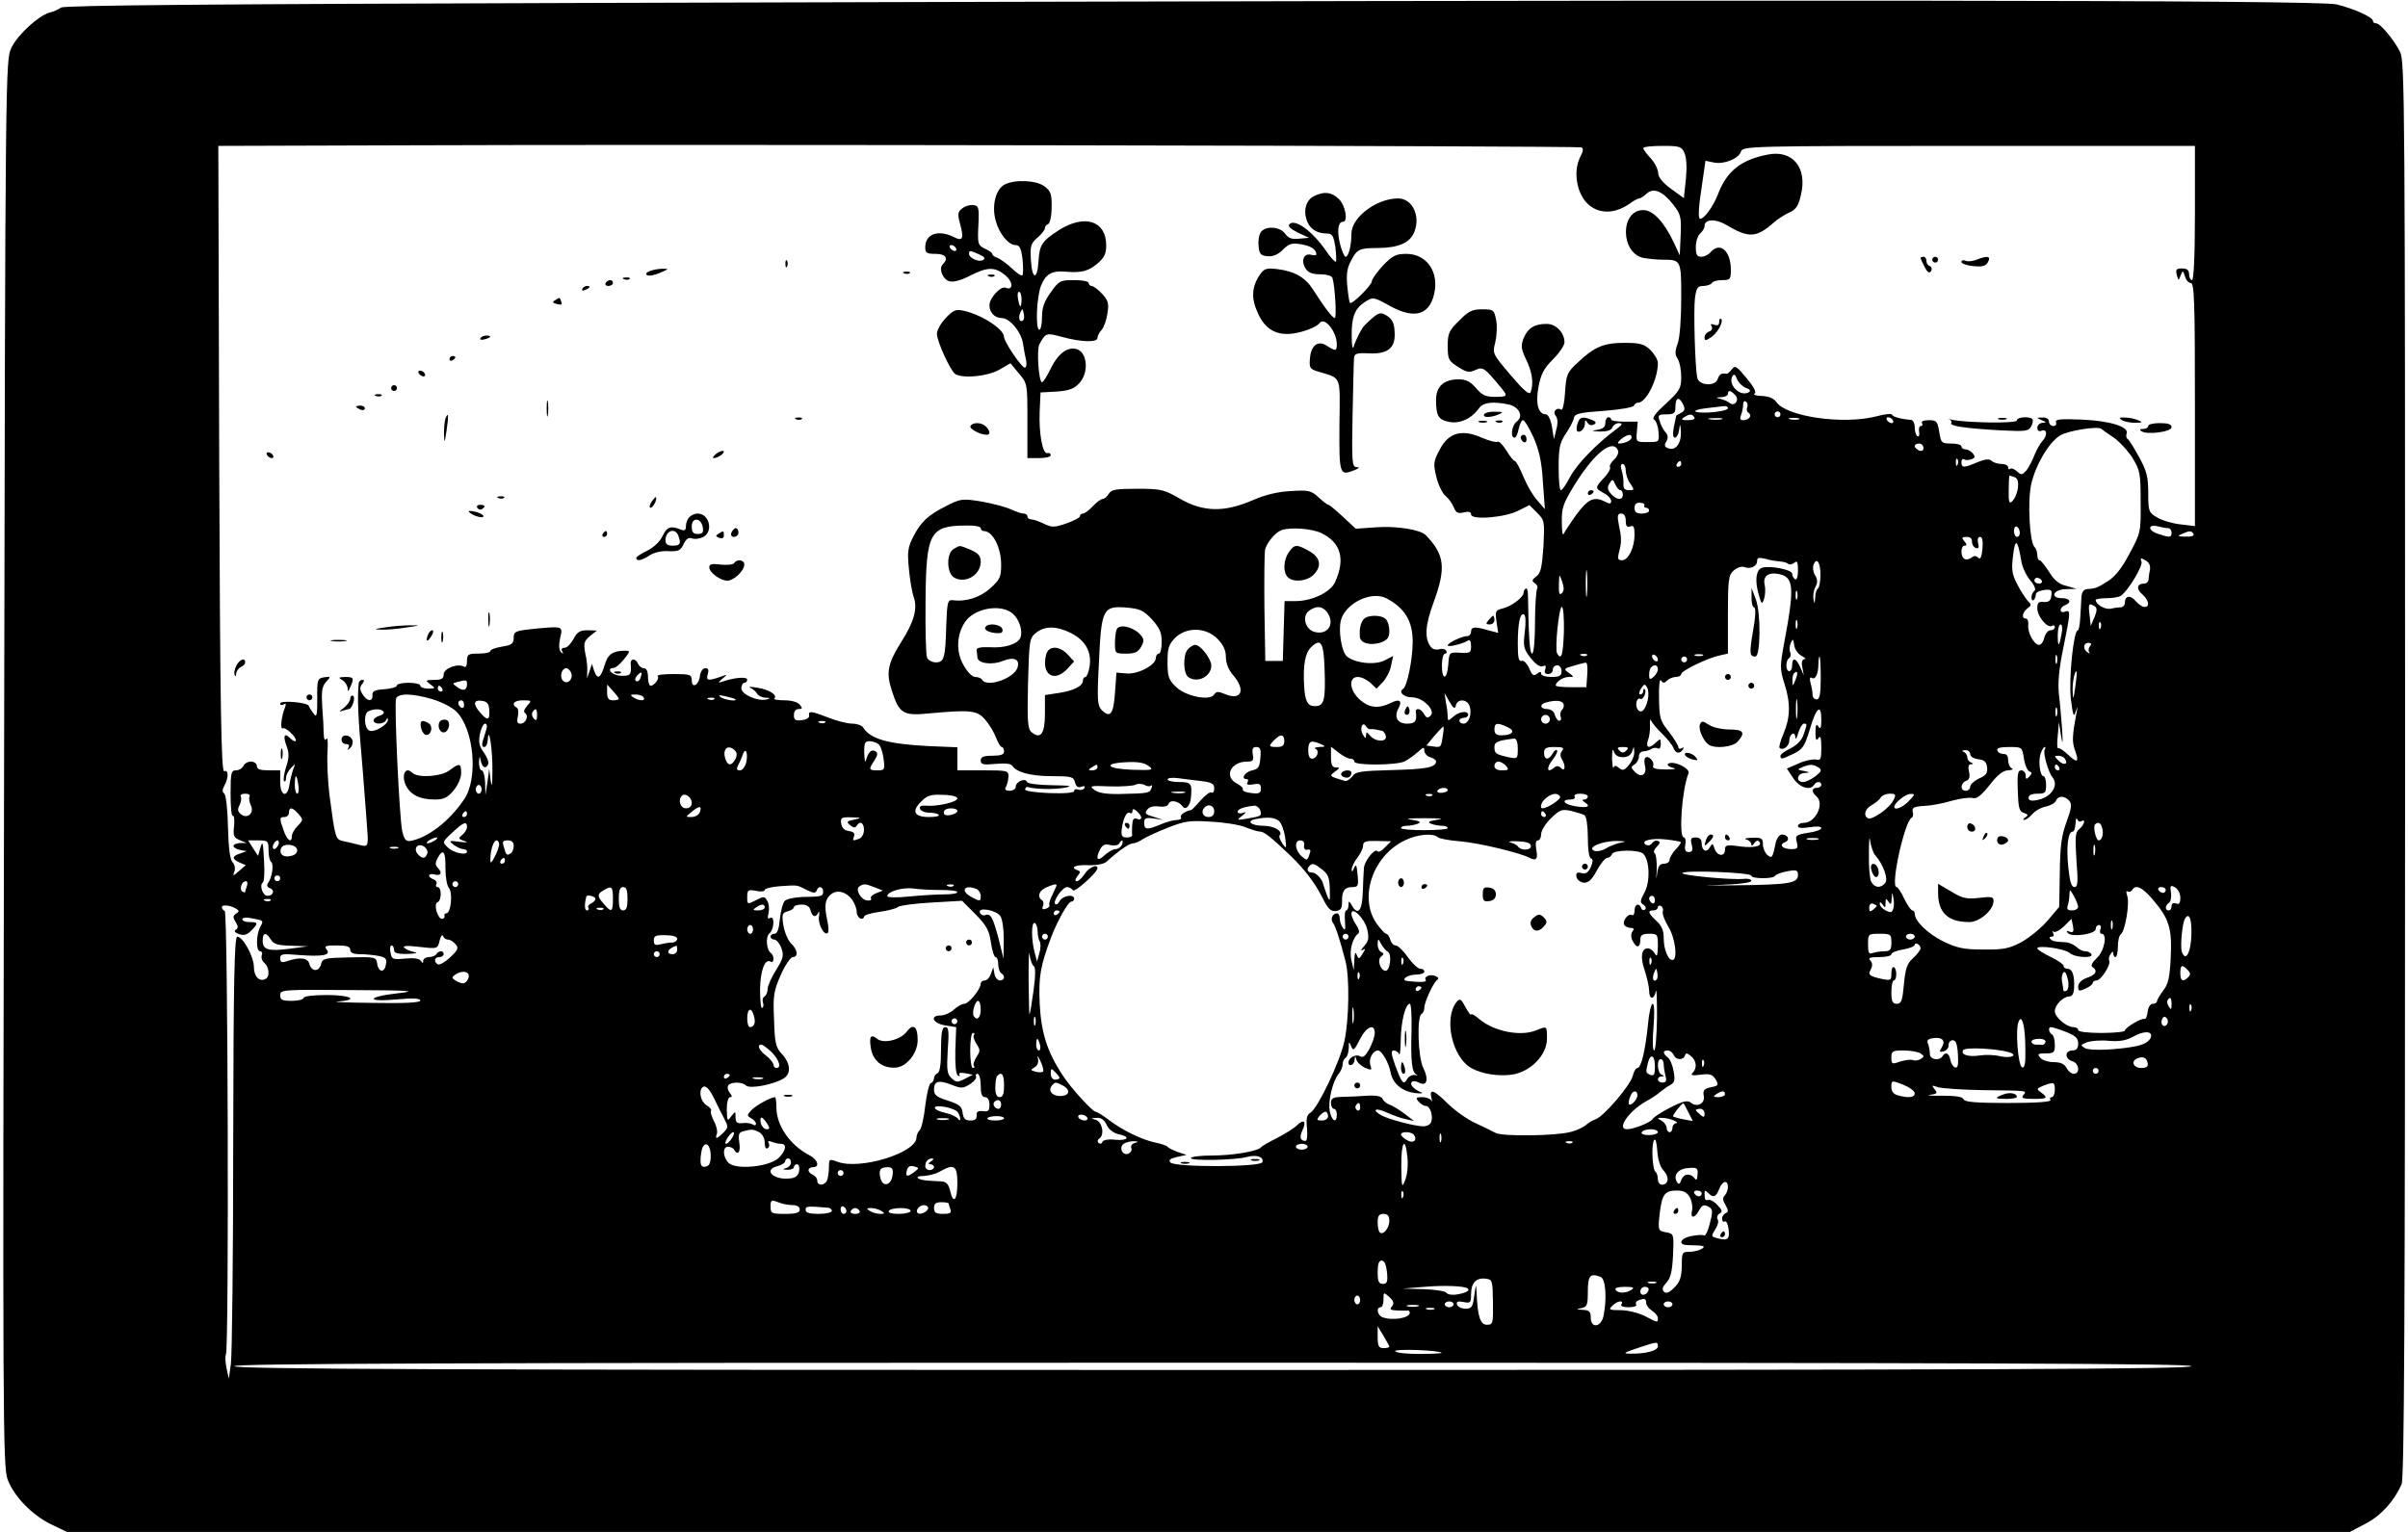 <?xml version="1.0" standalone="no"?>
<!DOCTYPE svg PUBLIC "-//W3C//DTD SVG 20010904//EN"
 "http://www.w3.org/TR/2001/REC-SVG-20010904/DTD/svg10.dtd">
<svg version="1.0" xmlns="http://www.w3.org/2000/svg"
 width="825pt" height="525pt" viewBox="0 0 825 525"
 preserveAspectRatio="xMidYMid meet">

<g transform="translate(0,525) scale(0.1,-0.1)"
fill="#000000" stroke="none">
<path d="M2034 5240 c-1307 -4 -1815 -8 -1825 -16 -8 -6 -25 -14 -39 -17 -37
-10 -109 -75 -131 -121 -20 -41 -21 -60 -25 -2451 -5 -2240 -4 -2412 12 -2455
22 -58 82 -121 149 -154 l54 -26 3911 0 3911 0 53 28 c53 27 98 77 124 135 9
23 12 536 12 2451 0 2287 -1 2424 -17 2458 -22 43 -68 98 -82 98 -6 0 -11 3
-11 8 0 13 -64 42 -125 57 -64 15 -1856 17 -5971 5z m3383 -495 c9 -3 8 -12
-4 -35 -10 -21 -14 -47 -11 -75 12 -101 97 -141 180 -84 14 11 30 19 34 19 4
0 16 7 26 17 24 21 56 7 92 -40 24 -31 27 -42 24 -104 l-3 -68 -21 45 c-33 70
-71 110 -104 110 -80 0 -79 -148 1 -164 17 -3 46 -6 64 -6 65 0 65 0 65 -133
0 -70 -5 -135 -12 -154 -10 -27 -10 -38 0 -53 7 -11 12 -39 12 -62 0 -39 -5
-47 -52 -91 -36 -32 -49 -50 -41 -55 7 -4 14 -23 15 -42 3 -35 3 -35 -37 -35
-40 0 -40 0 -37 35 l3 35 -46 0 c-25 0 -45 3 -45 7 0 5 -4 8 -10 8 -5 0 -10
-9 -10 -19 0 -14 -8 -21 -27 -24 -23 -3 -22 -4 8 -6 25 0 39 4 43 14 3 8 13
15 23 15 14 -1 11 -6 -11 -22 -66 -49 -135 -120 -157 -163 -13 -25 -27 -45
-31 -45 -5 0 -8 35 -8 79 0 66 4 84 24 114 13 19 26 43 28 54 3 15 17 19 103
25 55 4 101 12 103 18 2 5 8 10 14 10 28 0 68 80 68 136 0 11 -12 31 -26 45
-21 20 -36 24 -88 24 -71 0 -103 -13 -160 -67 -37 -34 -40 -41 -44 -102 -2
-36 -8 -63 -13 -60 -16 10 -31 -7 -19 -21 7 -9 8 -25 2 -47 l-8 -33 -7 43 c-4
23 -13 42 -20 42 -27 0 -37 37 -26 94 8 43 18 63 49 94 22 22 40 48 40 59 0
33 -29 63 -61 63 -42 0 -64 -14 -79 -49 -10 -26 -9 -36 9 -74 21 -43 26 -82
15 -111 -4 -11 -23 5 -69 59 -62 73 -62 74 -52 112 5 22 7 56 3 76 -7 35 -9
37 -48 37 -34 0 -47 -6 -79 -39 -35 -34 -39 -44 -39 -87 0 -45 3 -51 35 -71
29 -19 38 -21 60 -11 26 12 31 8 88 -61 24 -29 22 -31 -22 -31 -31 0 -44 6
-64 30 -19 22 -34 30 -59 30 -51 0 -78 -24 -78 -70 0 -56 8 -69 46 -76 36 -7
77 12 102 48 14 19 46 23 100 12 37 -8 53 -41 28 -59 -17 -13 -22 -55 -7 -55
5 0 11 14 14 30 4 17 10 30 15 30 5 0 21 -26 36 -59 19 -44 28 -82 32 -152 l7
-94 -26 30 c-15 16 -36 53 -48 82 -12 29 -25 53 -29 53 -4 0 -17 16 -29 36
-12 19 -25 33 -30 30 -5 -3 -29 3 -54 14 -68 30 -114 18 -144 -40 -22 -41 -23
-49 -12 -94 6 -26 20 -56 31 -65 11 -9 24 -27 29 -40 7 -18 14 -22 34 -17 17
4 25 2 25 -7 0 -20 115 -11 162 13 l38 19 26 -26 c26 -26 26 -29 22 -115 -5
-71 -9 -92 -24 -103 -16 -12 -17 -16 -5 -24 7 -5 11 -13 7 -19 -3 -6 -7 -58
-7 -116 0 -59 -4 -106 -10 -106 -8 0 -12 59 -14 197 0 17 -3 29 -7 26 -5 -2
-8 -9 -8 -14 0 -16 -42 -47 -71 -54 -25 -6 -27 -9 -22 -45 l6 -39 -34 9 c-47
14 -59 12 -59 -5 0 -8 -6 -15 -13 -15 -18 0 -67 -23 -67 -32 0 -7 51 5 70 17
6 4 10 -4 10 -19 0 -23 -3 -25 -37 -23 -38 2 -38 2 -41 -40 -4 -54 -22 -56
-22 -3 0 22 5 40 11 40 5 0 7 5 4 10 -4 6 -15 8 -24 5 -10 -3 -23 0 -28 7 -23
29 -21 73 8 152 44 120 39 164 -26 232 -19 19 -99 32 -170 27 l-70 -5 -44 41
c-24 22 -46 41 -50 41 -3 0 -19 12 -34 26 -25 23 -34 25 -95 21 -44 -2 -89
-13 -132 -32 -95 -41 -167 -40 -246 5 -55 32 -65 35 -147 35 -74 0 -90 -3 -98
-17 -6 -10 -15 -18 -21 -18 -6 0 -21 -11 -34 -25 -13 -14 -28 -25 -34 -25 -5
0 -10 -4 -10 -9 0 -5 -21 -16 -47 -25 -41 -14 -49 -14 -76 -1 -17 8 -36 15
-44 15 -7 0 -13 5 -13 10 0 6 -6 10 -13 10 -8 0 -27 7 -43 14 -16 8 -61 20
-100 27 -68 11 -72 10 -122 -15 -63 -32 -86 -53 -114 -107 -17 -34 -20 -51
-14 -108 3 -37 11 -82 17 -99 13 -38 0 -84 -42 -150 -47 -75 -54 -106 -34
-167 25 -80 39 -89 127 -80 143 13 165 11 193 -21 14 -16 31 -44 37 -61 7 -18
16 -33 20 -33 4 0 8 -7 8 -15 0 -11 -11 -15 -40 -15 -30 0 -40 -4 -40 -16 0
-14 9 -16 50 -12 32 3 53 1 58 -6 14 -23 65 -36 136 -36 67 0 74 -2 79 -21 4
-15 11 -20 22 -15 10 3 14 2 10 -5 -4 -6 -13 -8 -21 -5 -8 3 -14 1 -14 -5 0
-6 -33 -9 -85 -7 -50 2 -84 7 -83 13 2 6 5 9 8 8 24 -8 92 -9 125 -3 33 6 26
8 -42 9 -47 1 -83 5 -85 12 -5 14 -38 0 -38 -17 0 -8 -9 -14 -21 -14 -13 0
-18 4 -13 12 4 7 8 22 9 35 1 22 -2 23 -87 23 l-88 0 0 39 0 40 -97 4 c-140 7
-201 24 -226 64 -4 7 -21 13 -37 13 -16 0 -52 9 -80 20 -59 23 -71 25 -68 8 2
-8 -9 -14 -24 -16 -23 -3 -28 1 -28 17 0 13 6 21 16 21 14 0 14 3 4 15 -7 9
-29 15 -53 15 -22 0 -38 3 -34 6 12 12 -18 31 -58 37 -22 4 -33 4 -25 0 8 -3
19 -12 23 -19 4 -8 18 -15 30 -15 17 -1 18 -2 4 -6 -30 -8 -87 17 -87 38 0 10
5 19 10 19 6 0 10 5 10 11 0 11 -46 7 -88 -8 -13 -4 -12 -2 3 11 19 16 19 16
-8 6 -41 -14 -49 -13 -42 10 4 14 2 20 -9 20 -8 0 -16 -11 -18 -27 -4 -32 -28
-44 -28 -14 0 19 -6 21 -62 21 -34 0 -58 -3 -55 -7 8 -7 -11 -33 -24 -33 -5 0
-9 14 -9 30 0 19 -5 30 -14 30 -8 0 -16 7 -20 15 -8 21 -28 19 -25 -2 3 -35
-1 -40 -33 -39 -30 1 -54 25 -26 27 7 0 23 13 36 30 21 26 22 29 5 29 -44 0
-61 -12 -72 -51 -13 -44 -25 -50 -36 -16 l-7 22 -8 -25 -9 -25 1 25 c1 14 -2
42 -7 62 -6 33 -4 41 16 58 l24 19 -32 1 c-26 0 -36 -6 -48 -30 -9 -16 -22
-30 -31 -30 -9 0 -12 -5 -8 -12 5 -9 4 -10 -4 -3 -7 7 -8 23 -3 48 10 42 12
42 -98 31 -56 -6 -61 -9 -61 -30 0 -20 -7 -25 -40 -30 -22 -4 -40 -10 -40 -15
0 -5 -18 -9 -40 -9 -36 0 -40 -2 -40 -26 0 -15 -4 -23 -10 -19 -21 13 -70 -6
-70 -26 0 -15 -7 -19 -32 -19 -31 -1 -32 -1 -14 -15 19 -14 19 -15 -7 -15 -15
0 -27 5 -27 10 0 6 -18 10 -40 10 -22 0 -40 -4 -40 -9 0 -6 -19 -11 -42 -13
-34 -2 -43 -7 -42 -20 2 -24 -18 -23 -34 3 -10 16 -10 24 -1 35 8 10 8 14 0
14 -6 0 -12 -6 -12 -12 -5 -53 -3 -108 13 -288 9 -113 17 -220 18 -239 0 -31
-2 -33 -27 -27 -16 4 -40 10 -55 13 -29 6 -29 7 -49 157 -6 49 -9 115 -7 147
2 33 1 54 -4 47 -5 -8 -8 -2 -9 17 0 17 -2 59 -5 94 -3 51 -1 68 13 84 17 18
17 19 -6 16 -23 -4 -25 -7 -24 -73 0 -59 -2 -67 -13 -51 -7 10 -15 21 -16 26
-5 12 -98 20 -98 8 0 -6 5 -7 12 -3 8 5 9 2 4 -12 -12 -29 -17 -76 -7 -70 4 3
19 -6 31 -19 23 -24 15 -36 -8 -13 -18 18 -23 5 -10 -29 9 -25 9 -40 -2 -72
-7 -23 -10 -44 -7 -48 4 -3 7 1 7 11 0 10 8 25 17 34 16 16 16 16 8 -3 -4 -11
-10 -35 -13 -52 -6 -49 -32 -43 -32 7 l0 40 -40 0 c-29 0 -40 4 -40 15 0 8 -9
15 -20 15 -11 0 -23 -7 -26 -15 -4 -8 -15 -15 -25 -15 -17 0 -19 -8 -19 -81 0
-44 3 -78 8 -75 4 2 6 -13 4 -35 -4 -33 -1 -40 19 -48 l24 -10 -22 0 c-13 -1
-23 -5 -23 -10 0 -5 10 -12 23 -14 l22 -4 -22 -8 c-29 -9 -29 -19 -2 -31 l21
-9 -23 -20 c-21 -18 -22 -19 -16 -2 4 11 1 24 -6 32 -9 9 -14 48 -16 121 -1
61 -7 111 -13 115 -7 4 -7 13 1 27 15 28 14 55 -1 49 -10 -3 -14 216 -17 1069
l-3 1074 638 2 c892 4 4016 -2 4031 -7z m354 -19 c7 -16 9 -48 5 -90 l-7 -65
-44 32 c-29 21 -44 40 -44 55 -1 13 -12 35 -26 50 -14 15 -25 30 -25 34 0 5
29 8 65 8 60 0 66 -2 76 -24z m1749 -206 c0 -147 -4 -230 -10 -230 -5 0 -10 9
-10 20 0 14 -7 20 -24 20 -20 0 -23 -4 -18 -22 5 -21 6 -21 13 -2 7 18 8 18
15 -3 3 -13 13 -23 20 -23 12 0 14 -69 14 -416 l0 -417 -50 6 c-28 3 -64 14
-80 24 -28 16 -30 21 -30 83 0 55 -5 76 -31 123 -17 31 -34 59 -39 62 -5 3 -7
12 -4 19 9 23 -56 44 -154 48 -74 3 -92 1 -88 -9 3 -7 -1 -13 -9 -13 -8 0 -15
7 -15 15 0 9 -9 15 -22 14 -22 0 -22 -1 -3 -9 17 -7 17 -9 3 -9 -10 -1 -18 -8
-18 -17 0 -10 6 -14 15 -10 19 7 20 -17 2 -36 -7 -7 -19 -29 -27 -48 -7 -19
-20 -43 -28 -53 -14 -15 -17 -16 -32 -2 -9 8 -20 12 -23 8 -4 -3 -7 -1 -7 5 0
7 -10 12 -23 12 -13 0 -28 5 -34 11 -7 7 -21 6 -48 -5 -47 -20 -55 -20 -55 0
0 8 4 13 9 10 5 -4 16 -3 25 0 13 5 14 9 5 20 -6 8 -18 14 -25 14 -8 0 -14 5
-14 10 0 6 -16 10 -35 10 -33 0 -35 2 -41 40 -6 36 -9 40 -36 40 -17 0 -27 -4
-23 -10 3 -5 2 -10 -4 -10 -5 0 -8 -9 -6 -20 2 -11 0 -18 -6 -15 -5 4 -9 17
-9 31 0 13 -6 24 -12 25 -32 2 -63 10 -66 18 -1 4 -26 2 -54 -6 -114 -29 -307
-1 -342 49 -9 13 -26 20 -50 21 -20 1 -31 4 -25 8 8 4 -2 23 -27 53 -34 41
-40 45 -50 31 -7 -9 -15 -16 -18 -16 -19 3 -25 -1 -31 -18 -8 -26 -64 -23 -70
4 -8 40 -13 232 -8 273 5 36 9 42 29 42 12 0 26 5 29 10 3 6 19 10 36 10 27 0
29 3 29 36 0 65 -38 97 -70 59 -7 -8 -21 -15 -31 -15 -15 0 -19 7 -19 34 0 18
7 39 15 46 8 7 15 18 15 26 0 23 37 25 73 4 79 -47 104 -46 166 9 13 11 36 26
52 33 22 10 31 23 39 60 23 94 -29 156 -115 138 -91 -18 -140 -57 -170 -138
-16 -40 -46 -82 -60 -82 -8 0 -6 40 7 122 l11 77 29 -6 c35 -7 85 13 93 38 6
18 30 19 781 19 l774 0 0 -230z m-1539 -599 c15 -5 18 -10 11 -15 -30 -18 -74
26 -56 56 5 7 10 4 15 -11 5 -12 18 -25 30 -30z m-36 -25 c16 -16 -2 -41 -19
-27 -6 5 -20 11 -31 14 -18 4 -18 5 3 6 12 0 22 6 22 11 0 14 9 13 25 -4z
m-184 -60 c-9 -5 -17 -9 -18 -10 0 -1 -4 -18 -8 -38 -5 -24 -3 -38 3 -38 6 0
13 12 15 28 3 22 4 21 6 -9 1 -40 -19 -65 -44 -55 -12 4 -14 10 -6 23 7 13 6
22 -4 33 -7 8 -16 25 -19 38 -7 19 -4 22 23 22 26 0 31 4 31 23 0 34 11 40 25
14 9 -18 8 -24 -4 -31z m225 18 c-3 -7 -1 -16 5 -19 13 -9 1 -25 -18 -25 -11
0 -13 5 -8 18 4 9 7 25 7 35 0 9 4 15 9 11 6 -3 8 -12 5 -20z m-66 -3 c0 -11
-88 -20 -110 -12 -8 3 8 9 35 12 28 3 56 7 63 7 6 1 12 -2 12 -7z m180 -21 c0
-5 -4 -10 -10 -10 -5 0 -10 5 -10 10 0 6 5 10 10 10 6 0 10 -4 10 -10z m-295
-10 c4 -6 -6 -10 -22 -10 -22 0 -25 2 -13 10 19 12 27 12 35 0z m93 -7 c-10
-2 -28 -2 -40 0 -13 2 -5 4 17 4 22 1 32 -1 23 -4z m265 0 c-7 -2 -21 -2 -30
0 -10 3 -4 5 12 5 17 0 24 -2 18 -5z m322 -3 c3 -5 2 -10 -4 -10 -5 0 -13 5
-16 10 -3 6 -2 10 4 10 5 0 13 -4 16 -10z m756 -59 c20 -14 49 -45 65 -70 26
-43 28 -53 28 -151 1 -103 0 -107 -38 -177 -26 -50 -50 -80 -75 -95 -36 -23
-41 -25 -72 -27 -10 -1 -17 -11 -18 -28 -1 -16 -2 -47 -4 -70 -1 -24 -5 -43
-8 -43 -15 0 -32 -168 -24 -236 7 -56 10 -64 16 -44 8 22 8 21 3 -5 -15 -80
-15 -97 -5 -126 15 -42 9 -46 -24 -15 -15 14 -30 24 -34 22 -3 -2 -4 17 -1 42
l4 47 7 -45 c6 -36 7 -32 4 20 -3 36 -7 90 -11 121 -4 39 0 86 15 158 25 124
26 132 6 125 -8 -4 -15 -1 -15 5 0 7 7 14 15 17 24 9 17 24 -10 24 -43 0 -31
30 13 31 l37 1 -35 10 c-26 6 -43 20 -60 49 -14 21 -28 39 -32 39 -5 0 -8 8
-8 18 0 10 -4 22 -10 28 -16 16 -24 154 -11 214 14 64 59 142 98 167 26 17
132 34 143 23 3 -3 21 -16 41 -29z m-1651 0 c0 -10 -24 -21 -43 -21 -7 0 -3 7
7 15 22 17 36 19 36 6z m-46 -46 c2 -7 -4 -21 -14 -30 -11 -10 -17 -22 -14
-26 3 -5 -6 -21 -20 -36 -32 -34 -32 -36 -1 -53 14 -7 25 -20 25 -27 0 -10 -5
-11 -19 -3 -39 20 -59 11 -99 -42 -21 -29 -41 -60 -45 -68 -3 -8 -6 10 -6 40
-1 49 4 64 44 129 68 110 132 160 149 116z m1046 10 c0 -9 -6 -12 -15 -9 -8 4
-15 10 -15 15 0 5 7 9 15 9 8 0 15 -7 15 -15z m117 -57 c-3 -8 -6 -5 -6 6 -1
11 2 17 5 13 3 -3 4 -12 1 -19z m-947 2 c0 -5 -5 -10 -11 -10 -5 0 -7 5 -4 10
3 6 8 10 11 10 2 0 4 -4 4 -10z m-190 -23 c0 -12 7 -33 16 -45 14 -21 14 -22
-5 -22 -15 0 -20 6 -19 23 1 12 -2 32 -6 45 -5 13 -3 22 3 22 6 0 11 -10 11
-23z m1334 -23 c18 -7 11 -60 -10 -82 -10 -10 -13 -3 -12 38 0 27 1 50 3 50 2
0 10 -3 19 -6z m-1352 -44 c4 0 8 -7 8 -15 0 -21 -22 -19 -41 3 -12 14 -13 22
-5 35 10 16 12 16 20 -3 5 -11 13 -20 18 -20z m82 -52 c-3 -4 0 -8 5 -8 6 0
11 -4 11 -10 0 -5 -11 -10 -25 -10 -18 0 -25 5 -25 19 0 13 6 19 19 18 11 0
17 -5 15 -9z m-64 -53 c0 -18 4 -23 15 -19 12 5 15 -2 15 -28 0 -45 -21 -88
-43 -88 -14 0 -16 5 -10 28 9 34 9 48 -1 95 -6 30 -4 37 9 37 9 0 15 -9 15
-25z m-2210 -25 c0 -5 5 -10 11 -10 30 0 59 -56 59 -115 0 -42 -4 -51 -36 -80
-35 -32 -83 -48 -129 -42 -18 2 -20 -5 -23 -83 -3 -115 -7 -130 -36 -130 -13
0 -27 8 -30 17 -4 9 -6 97 -5 194 2 233 14 257 137 258 28 1 52 -3 52 -9z
m3560 -16 c0 -8 -4 -14 -10 -14 -5 0 -10 9 -10 21 0 11 5 17 10 14 6 -3 10
-13 10 -21z m508 16 c6 0 12 -7 12 -15 0 -18 -7 -18 -48 -4 -35 12 -33 34 2
25 11 -3 27 -6 34 -6z m-2901 -17 c67 -32 83 -89 47 -168 -16 -35 -79 -65
-136 -65 l-37 0 -3 -102 -3 -103 -30 0 -30 0 -3 180 c-1 99 0 189 2 201 6 24
35 59 56 67 31 11 103 6 137 -10z m2988 -3 c4 -6 -7 -10 -27 -9 -27 0 -30 2
-13 9 27 12 33 12 40 0z m-759 -26 c0 -9 5 -19 13 -22 10 -3 12 1 8 17 -3 13
0 21 7 21 8 0 10 -14 8 -41 -3 -29 -7 -38 -15 -30 -7 7 -14 7 -23 0 -7 -6 -18
-8 -24 -4 -14 8 -13 45 1 45 8 0 8 5 -1 15 -10 12 -9 15 8 15 12 0 19 -6 18
-16z m169 -66 c3 -21 17 -51 31 -67 15 -18 20 -32 14 -36 -5 -3 -10 -13 -10
-22 0 -9 3 -13 8 -9 4 4 7 13 7 19 0 7 13 13 28 15 25 3 28 0 25 -20 -2 -17
-9 -22 -26 -21 -17 2 -22 -2 -22 -22 0 -28 35 -69 50 -60 6 4 10 1 10 -4 0 -6
-7 -11 -15 -11 -8 0 -17 -11 -21 -25 -3 -14 -11 -25 -18 -25 -17 0 -40 42 -37
68 1 12 -2 22 -8 22 -16 0 -13 21 5 35 14 10 15 13 1 26 -8 9 -24 34 -36 57
-18 34 -20 51 -14 99 7 61 16 55 28 -19z m-828 -2 c12 -1 25 -4 29 -8 4 -4 13
-3 21 3 10 9 13 4 13 -25 0 -22 -4 -35 -10 -31 -5 3 -10 12 -10 19 0 14 -79
29 -104 20 -20 -8 -24 -44 -11 -90 10 -36 12 -37 19 -16 4 13 5 34 2 47 -7 29
11 45 47 38 53 -10 56 -43 20 -235 -15 -81 -15 -91 0 -139 22 -67 21 -117 -2
-172 -11 -25 -17 -48 -14 -50 10 -11 33 6 33 23 0 25 20 37 21 13 0 -10 5 -3
10 15 5 17 14 32 19 32 12 0 12 0 -1 -38 -6 -19 -23 -36 -45 -47 -19 -9 -34
-20 -34 -25 0 -13 4 -13 45 7 31 15 38 25 56 85 22 75 39 88 39 31 0 -28 -3
-34 -10 -23 -7 11 -10 6 -10 -20 0 -26 3 -31 10 -20 7 11 10 2 10 -32 0 -40
-2 -45 -18 -41 -10 2 -37 -3 -59 -13 l-41 -18 22 -33 c21 -32 58 -44 71 -23 3
6 10 10 16 10 5 0 9 -4 9 -10 0 -5 -7 -10 -15 -10 -19 0 -19 -14 -2 -29 29
-24 -2 -91 -43 -91 -11 0 -20 -5 -20 -11 0 -7 14 -8 40 -4 24 4 40 3 40 -3 0
-5 -20 -13 -45 -16 -42 -7 -45 -9 -39 -32 5 -21 3 -24 -19 -24 -30 0 -44 15
-21 24 18 7 10 26 -11 26 -8 0 -17 -12 -21 -27 -11 -54 -13 -56 -29 -43 -8 7
-15 23 -15 36 0 21 -4 24 -37 23 -21 -1 -30 -3 -20 -6 9 -2 17 -10 17 -16 0
-7 4 -6 10 3 5 8 12 11 16 7 16 -16 -14 -24 -63 -18 -47 7 -53 5 -53 -11 0
-25 -27 -23 -36 4 -6 19 -7 19 -16 4 -11 -20 -28 -12 -28 15 0 12 -7 19 -20
19 -17 0 -19 -5 -14 -25 5 -19 2 -25 -10 -25 -12 0 -15 7 -12 25 3 14 0 25 -5
25 -18 0 -7 163 16 220 6 17 -50 44 -69 33 -6 -4 0 -10 14 -14 17 -4 10 -6
-23 -6 -35 0 -47 4 -43 13 5 14 -17 37 -27 27 -4 -3 -4 -16 -1 -28 7 -30 -13
-42 -34 -21 -15 15 -15 18 -2 26 8 5 15 17 15 27 0 10 7 18 15 18 8 0 21 4 28
8 6 5 17 5 22 2 6 -3 10 3 10 15 0 19 -1 20 -16 6 -23 -23 -37 -20 -28 7 5 12
8 36 7 52 -1 17 1 23 4 15 4 -8 20 -28 38 -45 17 -16 34 -38 38 -47 7 -21 23
-23 33 -6 4 7 3 8 -4 4 -7 -4 -12 -2 -12 4 0 6 -15 29 -32 52 -30 37 -33 46
-34 115 -1 42 2 69 7 61 7 -10 11 -10 21 0 6 6 20 12 30 12 10 0 18 5 18 10 0
11 90 55 133 64 l27 6 0 134 c0 119 2 135 20 151 10 9 26 15 35 12 21 -9 45 2
45 20 0 12 6 13 28 8 15 -5 37 -8 49 -9z m1269 -29 c-3 -12 -5 -28 -5 -34 -1
-7 -7 -13 -15 -13 -25 0 -28 -19 -6 -37 22 -20 27 -43 7 -43 -7 0 -20 9 -30
20 -18 22 -37 19 -37 -6 0 -8 -6 -14 -12 -15 -7 0 -23 -2 -36 -5 -21 -4 -52
15 -52 30 0 3 17 6 38 6 20 0 42 4 48 8 25 17 76 102 71 117 -5 13 -3 14 13 5
13 -7 18 -18 16 -33z m-1129 -17 c0 -22 -4 -43 -8 -46 -5 -3 -10 -17 -10 -32
-2 -23 -2 -24 -6 -5 -2 12 1 31 7 42 8 15 7 26 -1 39 -7 11 -9 27 -6 36 11 28
24 9 24 -34z m-800 -67 c-2 -21 -4 -4 -4 37 0 41 2 58 4 38 2 -21 2 -55 0 -75z
m-86 4 c-8 -8 -11 0 -10 29 1 39 1 39 11 11 7 -21 7 -32 -1 -40z m1644 43 c3
-5 -1 -10 -9 -10 -9 0 -16 5 -16 10 0 6 4 10 9 10 6 0 13 -4 16 -10z m-838
-62 c-3 -7 -5 -2 -5 12 0 14 2 19 5 13 2 -7 2 -19 0 -25z m-1406 1 c62 -33 89
-78 89 -148 0 -60 -19 -154 -33 -162 -17 -11 3 -29 32 -29 36 0 81 -45 62 -63
-10 -9 -14 -8 -22 6 -11 20 -31 23 -28 5 4 -30 -3 -38 -30 -38 -33 0 -46 22
-30 52 14 26 5 34 -24 20 -44 -22 -77 -19 -111 13 -33 31 -36 75 -4 75 12 0
31 -9 43 -20 l21 -20 22 23 c12 13 25 38 28 56 l7 33 -29 -15 c-34 -18 -106
-9 -131 15 -17 18 -28 86 -19 122 15 59 106 103 157 75z m2426 -27 c8 -5 8
-15 -1 -37 l-13 -30 -4 38 c-5 38 -3 42 18 29z m-3707 -25 c22 -19 35 -60 26
-82 -8 -22 -54 -37 -106 -33 -31 1 -45 -2 -44 -10 1 -7 2 -18 3 -26 2 -20 51
-26 87 -11 38 15 59 6 50 -23 -12 -37 -104 -69 -121 -42 -3 6 -14 10 -24 10
-10 0 -27 17 -40 41 -26 45 -24 103 5 147 32 48 123 64 164 29z m477 -20 c26
-29 33 -45 33 -77 0 -22 -4 -40 -10 -40 -5 0 -10 -7 -10 -15 0 -24 -60 -56
-100 -53 l-35 3 -5 -69 c-5 -73 -16 -88 -45 -60 -15 16 -17 33 -10 163 8 184
14 195 93 189 48 -4 60 -10 89 -41z m599 26 c29 -39 5 -80 -41 -69 -33 8 -46
54 -20 73 25 18 45 16 61 -4z m812 -68 c-3 -80 -8 -99 -23 -75 -9 15 6 160 16
160 5 0 8 -38 7 -85z m-134 -1 c-6 -49 -4 -58 20 -89 17 -21 32 -32 41 -28 11
4 13 1 9 -11 -4 -11 -1 -16 10 -16 9 0 16 7 16 15 0 8 7 15 15 15 8 0 15 -9
15 -20 0 -16 -7 -20 -35 -20 -19 0 -35 5 -35 11 0 8 -4 8 -14 0 -11 -9 -17 -6
-27 19 -8 17 -19 28 -26 25 -10 -3 -13 12 -13 58 0 72 8 109 22 101 5 -3 6
-29 2 -60z m933 14 c-3 -7 -5 -2 -5 12 0 14 2 19 5 13 2 -7 2 -19 0 -25z
m1040 0 c-3 -8 -6 -5 -6 6 -1 11 2 17 5 13 3 -3 4 -12 1 -19z m-134 -20 c-8
-46 -13 -48 -13 -5 0 21 4 37 10 37 5 0 7 -14 3 -32z m-3393 2 c49 -25 71 -65
63 -114 -3 -20 -10 -36 -14 -36 -5 0 -9 -6 -9 -13 0 -18 -31 -34 -84 -42 l-46
-7 0 -64 c0 -69 -15 -89 -46 -63 -13 11 -15 36 -12 167 4 147 5 155 27 173 30
25 72 24 121 -1z m501 -19 c20 -21 29 -39 29 -63 0 -21 9 -44 25 -62 44 -51
28 -88 -27 -65 -24 10 -31 10 -38 -1 -14 -23 -97 -7 -131 26 -25 24 -29 35
-29 85 0 48 4 60 26 83 39 38 105 37 145 -3z m2002 -59 c12 -6 16 -11 9 -11
-8 -1 -11 -11 -7 -28 l5 -28 -12 28 c-14 32 -28 36 -28 7 0 -11 -4 -20 -10
-20 -13 0 -13 37 0 45 5 3 7 12 3 20 -3 8 -2 23 3 33 7 14 8 13 11 -9 2 -15
14 -31 26 -37z m-1635 -43 c4 -108 -1 -129 -33 -129 -25 0 -34 16 -37 70 -4
69 3 111 23 131 34 34 44 19 47 -72z m2622 76 c-5 -7 -6 -16 -2 -20 4 -5 1 -5
-5 -1 -18 10 -16 33 2 33 10 0 12 -4 5 -12z m-1723 -31 c-3 -3 -12 -4 -19 -1
-8 3 -5 6 6 6 11 1 17 -2 13 -5z m243 -15 c0 -6 -4 -7 -10 -4 -5 3 -10 11 -10
16 0 6 5 7 10 4 6 -3 10 -11 10 -16z m153 14 c-7 -2 -19 -2 -25 0 -7 3 -2 5
12 5 14 0 19 -2 13 -5z m1214 -25 c-3 -7 -5 -2 -5 12 0 14 2 19 5 13 2 -7 2
-19 0 -25z m-1267 12 c0 -5 -4 -10 -10 -10 -5 0 -10 5 -10 10 0 6 5 10 10 10
6 0 10 -4 10 -10z m458 -63 c0 -56 -4 -74 -14 -74 -8 0 -14 7 -14 16 0 9 -3
27 -7 40 -4 16 -2 22 4 18 13 -8 23 14 23 49 0 13 2 24 4 24 2 0 4 -33 4 -73z
m-800 11 l-3 -43 -52 0 c-29 0 -53 2 -53 6 0 12 25 29 44 29 19 0 20 0 1 14
-19 13 -18 15 15 24 19 6 39 11 43 11 5 1 7 -18 5 -41z m242 18 c0 -7 -7 -19
-15 -26 -12 -10 -15 -9 -15 7 0 11 3 23 7 26 11 12 23 8 23 -7z m-3723 -12 c8
-21 -13 -42 -28 -27 -13 13 -5 43 11 43 6 0 13 -7 17 -16z m237 -18 c-3 -9
-10 -13 -15 -10 -5 3 -3 11 4 19 15 16 19 13 11 -9z m3957 -7 c-9 -22 -10 -22
-10 -3 -1 11 2 24 6 27 12 12 14 0 4 -24z m959 -24 c-7 -45 -7 -46 -9 -13 -1
32 8 74 14 66 1 -2 -1 -25 -5 -53z m-5510 11 c0 -22 -13 -26 -33 -11 -18 13
-18 13 0 18 31 8 33 7 33 -7z m4045 -56 c-8 -35 -24 -48 -35 -30 -9 15 -2 42
10 35 9 -6 23 25 15 33 -3 3 -5 0 -5 -6 0 -7 -5 -12 -10 -12 -6 0 -5 8 2 20
11 17 14 17 21 4 5 -8 6 -28 2 -44z m-4130 40 c3 -5 1 -10 -4 -10 -6 0 -11 5
-11 10 0 6 2 10 4 10 3 0 8 -4 11 -10z m605 -35 c0 -3 -9 -5 -20 -5 -15 0 -20
7 -20 27 l0 27 20 -22 c11 -12 20 -24 20 -27z m-639 -1 c30 -9 66 -27 81 -41
62 -59 78 -233 27 -304 -52 -76 -124 -130 -183 -141 -16 -2 -21 5 -28 34 -10
48 -28 436 -21 454 7 19 56 18 124 -2z m724 6 c8 -13 -15 -13 -35 0 -12 8 -11
10 7 10 12 0 25 -4 28 -10z m314 -6 c10 -9 -35 -3 -49 6 -11 8 -7 9 15 4 17
-4 32 -8 34 -10z m2469 -21 c5 23 39 22 47 -3 9 -27 -3 -60 -21 -60 -8 0 -14
5 -14 10 0 6 7 10 15 10 8 0 15 5 15 10 0 16 -32 12 -52 -7 -16 -14 -18 -14
-18 -1 0 9 -2 31 -6 49 l-5 34 17 -30 c14 -24 19 -26 22 -12z m1169 -40 c-2
-16 -4 -3 -4 27 0 30 2 43 4 28 2 -16 2 -40 0 -55z m-3710 61 c-3 -3 -12 -4
-19 -1 -8 3 -5 6 6 6 11 1 17 -2 13 -5z m-857 -20 c0 -8 -4 -12 -10 -9 -5 3
-10 10 -10 16 0 5 5 9 10 9 6 0 10 -7 10 -16z m86 -14 c3 -39 -5 -42 -31 -12
-26 30 -23 45 8 40 15 -2 22 -11 23 -28z m130 11 c-11 -12 -13 -21 -7 -25 14
-9 2 -36 -16 -36 -11 0 -13 7 -9 24 3 14 2 28 -4 31 -20 12 -9 25 22 25 30 0
30 -1 14 -19z m3550 8 c3 -6 2 -15 -4 -21 -6 -6 -8 -17 -5 -24 3 -8 1 -14 -5
-14 -5 0 -12 9 -15 20 -3 12 -14 20 -26 20 -25 0 -28 17 -3 23 31 8 51 7 58
-4z m1691 -41 c-3 -7 -5 -2 -5 12 0 14 2 19 5 13 2 -7 2 -19 0 -25z m-5733 13
c3 -5 -3 -11 -14 -14 -11 -3 -20 -10 -20 -16 0 -15 37 -14 43 2 4 7 6 8 6 1 1
-17 -46 -45 -63 -38 -19 7 -21 60 -3 67 20 9 45 8 51 -2z m526 -13 c0 -16 -3
-19 -11 -11 -6 6 -8 16 -5 22 11 17 16 13 16 -11z m3470 -13 c0 -8 -7 -15 -15
-15 -8 0 -15 7 -15 15 0 8 7 15 15 15 8 0 15 -7 15 -15z m-2483 -11 c-3 -3
-12 -4 -19 -1 -8 3 -5 6 6 6 11 1 17 -2 13 -5z m-1161 -24 c-3 -11 -9 -29 -12
-40 -4 -12 -2 -20 5 -20 6 0 11 10 12 23 3 58 17 -33 16 -103 0 -51 -2 -62 -6
-35 l-5 40 -6 -45 -7 -45 -1 43 c-1 23 -6 42 -12 42 -5 0 -9 12 -9 28 2 23 2
24 6 5 5 -25 19 -30 26 -10 2 6 -5 24 -16 39 -15 20 -18 35 -13 62 4 20 12 36
18 36 6 0 8 -9 4 -20z m3030 1 c5 1 12 0 17 -1 4 -1 13 -3 19 -4 7 0 14 -9 16
-19 4 -21 -37 -20 -55 3 -11 13 -12 13 -13 0 0 -12 -3 -11 -11 3 -12 20 -1 47
11 28 4 -7 11 -11 16 -10z m469 7 c29 -13 17 -28 -22 -28 -16 0 -23 6 -23 20
0 23 9 25 45 8z m-222 -30 c-6 -40 -6 -40 -34 -36 l-22 3 27 33 c15 17 29 32
31 32 2 0 1 -15 -2 -32z m-543 -18 c0 -15 -7 -20 -25 -20 -29 0 -30 3 -9 24
21 22 34 20 34 -4z m800 -26 c0 -35 -1 -35 -32 -29 -44 10 -48 13 -48 35 0 17
10 22 68 29 7 0 12 -12 12 -35z m-2192 17 c8 -4 16 -27 19 -50 5 -39 4 -41
-21 -41 -30 0 -31 3 -10 34 11 18 12 26 4 31 -14 9 -26 -3 -33 -30 -3 -11 -5
-1 -6 23 -1 34 2 42 17 42 9 0 23 -4 30 -9z m1517 -1 c18 -8 18 -9 -5 -10 -14
-1 -20 -4 -13 -6 15 -7 5 -34 -12 -34 -9 0 -13 11 -13 30 1 31 9 35 43 20z
m-2007 -22 c7 -7 8 -17 1 -30 -13 -24 -26 -23 -34 2 -11 34 10 51 33 28z
m1800 -25 c-2 -31 -7 -39 -28 -43 -24 -5 -41 -30 -19 -30 5 0 7 -5 3 -11 -5
-8 1 -10 20 -7 21 4 26 1 26 -14 0 -16 -6 -19 -32 -16 -18 2 -32 7 -30 12 2 5
-7 14 -19 20 -47 23 -24 76 34 76 20 0 23 4 19 25 -3 19 0 25 12 25 14 0 17
-8 14 -37z m308 -3 c8 0 14 -4 14 -10 0 -14 146 -13 173 1 12 6 32 21 45 32
18 17 22 18 22 4 0 -8 9 -19 20 -22 11 -3 20 -10 20 -14 0 -21 -34 -27 -150
-30 -108 -3 -126 -5 -137 -22 -8 -10 -19 -17 -26 -15 -54 16 -54 16 -33 32 17
12 18 14 3 14 -13 0 -17 9 -17 36 l0 35 26 -20 c15 -12 33 -21 40 -21z m726
27 c-7 -8 -7 -18 -2 -27 15 -23 13 -47 -2 -32 -8 8 -15 9 -25 0 -23 -19 -26 0
-4 28 12 15 19 30 15 33 -3 3 -10 -2 -15 -12 -13 -23 -29 -22 -29 3 0 16 7 20
36 20 29 0 34 -3 26 -13z m208 -22 c16 0 27 7 32 20 6 19 6 19 7 -1 1 -12 -7
-32 -18 -45 -15 -19 -21 -21 -34 -11 -11 9 -16 10 -19 1 -2 -6 -4 9 -5 32 0
26 2 36 6 24 4 -13 15 -20 31 -20z m12 23 c-9 -9 -15 -9 -24 0 -9 9 -7 12 12
12 19 0 21 -3 12 -12z m1362 -27 c3 -22 12 -41 18 -44 10 -4 11 -7 1 -18 -11
-11 -13 -10 -13 4 0 9 -7 17 -15 17 -12 0 -14 -13 -12 -70 2 -59 5 -71 21 -76
15 -5 16 -8 5 -15 -8 -5 -9 -9 -4 -9 6 0 18 9 28 20 9 11 30 23 47 26 16 4 31
12 34 20 7 18 30 18 46 -1 9 -11 7 -26 -10 -72 -17 -46 -22 -82 -23 -174 l-2
-117 -40 -47 c-22 -26 -63 -59 -90 -74 -42 -22 -62 -26 -130 -25 -67 0 -90 5
-138 28 -53 27 -97 69 -97 95 0 6 -4 11 -8 11 -5 0 -17 18 -28 40 -10 22 -22
40 -26 40 -23 0 28 229 52 238 4 2 6 11 3 20 -3 14 4 18 39 20 24 1 67 9 96
18 29 8 61 12 71 9 13 -4 29 9 57 44 27 35 47 51 64 51 14 1 19 4 13 7 -7 2
-13 15 -13 28 0 15 -6 22 -16 21 -9 0 -19 5 -21 12 -3 8 9 12 40 12 44 0 45 0
51 -39z m71 29 c-6 -10 13 -78 27 -94 23 -28 -5 -70 -54 -78 -19 -4 -28 -1
-28 8 0 9 11 14 30 14 27 0 30 3 30 30 0 17 -4 30 -9 30 -12 0 -19 54 -9 79 4
12 10 21 13 21 4 0 3 -5 0 -10z m-4449 -45 c-4 -14 -13 -25 -21 -25 -11 0 -13
4 -6 18 5 9 13 26 16 37 10 28 19 1 11 -30z m4194 31 c0 -9 12 -16 28 -18 20
-2 28 -9 30 -28 2 -20 -4 -28 -28 -38 -16 -8 -30 -20 -30 -28 0 -8 -7 -14 -15
-14 -20 0 -19 26 1 34 11 4 14 13 10 31 -4 17 -2 25 6 26 10 0 10 2 1 6 -7 2
-13 11 -13 18 0 7 -6 16 -12 18 -8 3 -6 6 5 6 9 1 17 -5 17 -13z m325 -17 c12
-19 -5 -23 -22 -6 -16 16 -16 17 -1 17 9 0 20 -5 23 -11z m-3140 -24 c19 -14
14 -15 -56 -13 -88 3 -103 22 -20 26 39 2 62 -2 76 -13z m1225 0 c11 -13 8
-15 -14 -15 -16 0 -26 5 -26 15 0 8 6 15 14 15 7 0 19 -7 26 -15z m-1400 -5
c0 -5 -8 -10 -17 -10 -15 0 -16 2 -3 10 19 12 20 12 20 0z m2470 0 c13 -9 11
-13 -10 -30 -14 -11 -33 -20 -42 -20 -27 0 -22 30 5 31 20 2 20 2 -3 7 -23 4
-24 5 -5 13 27 11 37 10 55 -1z m825 0 c3 -5 1 -10 -4 -10 -6 0 -11 5 -11 10
0 6 2 10 4 10 3 0 8 -4 11 -10z m-6033 -60 c3 -16 1 -30 -4 -30 -4 0 -8 14 -8
30 0 17 2 30 4 30 2 0 6 -13 8 -30z m3096 13 c33 -4 42 -9 42 -25 0 -10 -4
-17 -9 -14 -5 4 -21 -9 -37 -26 -15 -18 -30 -33 -33 -34 -19 -3 -40 -17 -35
-25 3 -5 -4 -9 -14 -9 -11 0 -36 -7 -55 -15 -48 -20 -57 -19 -57 5 0 16 5 19
33 15 l32 -5 -33 11 c-28 8 -32 12 -21 25 7 9 23 13 40 10 18 -2 30 1 33 10 6
15 36 8 48 -10 9 -14 26 3 28 29 5 50 1 55 -40 55 -22 0 -40 4 -40 9 0 5 17 7
38 4 20 -3 56 -7 80 -10z m-174 -15 c4 3 4 -1 1 -9 -6 -17 -11 -18 -106 -20
-46 -1 -74 3 -88 13 -21 15 -17 16 53 13 41 -1 80 2 87 6 7 4 20 4 30 -1 9 -5
19 -6 23 -2z m-2294 -13 c0 -8 -4 -15 -10 -15 -5 0 -10 7 -10 15 0 8 5 15 10
15 6 0 10 -7 10 -15z m3310 -3 c0 -4 -9 -8 -20 -9 -11 -1 -18 2 -15 8 7 11 35
12 35 1z m-902 -9 c-10 -2 -28 -2 -40 0 -13 2 -5 4 17 4 22 1 32 -1 23 -4z
m-3203 -13 c-3 -5 -1 -18 4 -29 14 -26 -11 -50 -34 -31 -11 9 -12 17 -4 31 5
11 7 24 4 29 -3 6 3 10 15 10 12 0 18 -4 15 -10z m1515 -21 c0 -12 -7 -19 -20
-19 -19 0 -28 28 -14 43 11 11 34 -5 34 -24z m910 15 c0 -13 -71 -29 -109 -25
-15 1 -22 -2 -19 -11 3 -7 16 -13 31 -13 14 0 29 -3 33 -7 4 -5 -11 -8 -33 -8
-51 0 -61 20 -27 53 20 21 34 25 74 23 29 0 50 -6 50 -12z m1627 10 c-3 -3
-12 -4 -19 -1 -8 3 -5 6 6 6 11 1 17 -2 13 -5z m438 -4 c5 -8 -43 -40 -60 -40
-12 0 -4 24 13 36 20 16 39 18 47 4z m95 0 c0 -5 -6 -10 -12 -10 -9 0 -8 -3 2
-10 22 -14 8 -20 -33 -13 -39 6 -51 23 -16 23 11 0 17 5 14 10 -4 6 5 10 19
10 14 0 26 -4 26 -10z m1047 -12 c-12 -27 -75 -71 -88 -62 -16 10 -9 33 14 45
12 7 26 18 30 25 4 8 19 14 32 14 20 0 22 -3 12 -22z m53 -3 c-21 -22 -50 -34
-50 -20 0 13 37 43 54 44 18 1 18 -1 -4 -24z m-4143 -40 c-4 -8 -16 -15 -28
-15 -21 0 -21 0 2 19 26 21 35 20 26 -4z m1763 5 c0 -13 -7 -20 -20 -20 -19 0
-27 20 -13 33 13 14 33 6 33 -13z m157 5 c7 -21 5 -22 -42 -30 -38 -7 -39 -6
-20 9 16 13 17 15 3 10 -10 -3 -18 -1 -18 4 0 9 20 17 58 21 7 0 15 -6 19 -14z
m-3294 -15 c16 -19 16 -21 -3 -40 -11 -11 -20 -27 -20 -35 0 -26 -16 -16 -28
18 -15 43 -15 47 3 47 8 0 15 7 15 15 0 21 12 19 33 -5z m2257 11 c0 -11 -39
-21 -45 -11 -2 4 -2 10 2 14 10 9 43 7 43 -3z m630 -23 c0 -6 -7 -8 -15 -4
-11 4 -15 -2 -16 -22 -1 -15 -1 -30 0 -34 0 -5 -8 -8 -19 -8 -16 0 -19 6 -17
28 5 37 17 63 28 56 5 -3 9 0 9 7 0 8 4 8 15 -1 8 -7 15 -17 15 -22z m1519 8
c6 -4 11 -36 11 -76 0 -40 4 -70 11 -72 7 -2 7 -11 -1 -30 -9 -19 -17 -24 -32
-20 -15 4 -19 1 -17 -13 2 -10 14 -19 25 -20 16 -1 28 10 45 42 13 24 29 43
35 43 7 0 14 6 17 13 5 15 92 16 107 1 22 -22 24 -94 5 -131 -16 -29 -17 -36
-5 -43 8 -5 11 -13 6 -17 -5 -4 -11 -2 -13 5 -7 19 -23 14 -23 -9 0 -11 -4
-18 -9 -15 -12 8 -34 -21 -26 -34 3 -5 13 -10 22 -10 11 0 13 -4 6 -12 -6 -9
-6 -21 2 -35 13 -25 25 -20 25 9 0 13 8 18 30 18 29 0 30 -2 30 -42 -1 -34 -3
-39 -11 -25 -5 9 -16 17 -23 17 -23 0 -27 -30 -11 -76 8 -25 15 -56 15 -69 0
-31 17 -33 23 -2 3 12 4 -29 4 -90 -1 -62 -5 -113 -10 -113 -5 0 -6 35 -2 80
4 50 3 80 -3 80 -5 0 -13 -33 -16 -72 -9 -87 -23 -148 -36 -148 -5 0 -13 -12
-16 -27 -9 -34 -101 -141 -128 -149 -11 -4 -26 -13 -33 -20 -8 -7 -31 -18 -51
-23 -50 -14 -233 -16 -257 -4 -11 6 -42 21 -70 34 -27 12 -69 42 -94 66 -48
48 -65 54 -57 21 3 -13 3 -17 0 -10 -3 6 -17 12 -31 12 -21 0 -24 -2 -13 -15
7 -8 18 -15 25 -15 15 0 26 -35 18 -56 -3 -8 -15 -14 -27 -14 -32 1 -118 24
-144 38 -35 20 -18 27 20 9 18 -8 47 -19 63 -22 l30 -7 -34 26 c-19 14 -42 28
-52 31 -9 3 -19 12 -22 19 -4 9 -20 13 -54 11 -26 -2 -65 -4 -85 -4 -31 -1
-38 -5 -38 -21 0 -11 5 -20 10 -20 6 0 10 -9 10 -20 0 -31 -17 -23 -24 11 -7
35 10 105 31 130 7 8 13 23 13 32 0 9 5 19 10 22 6 3 10 18 11 33 0 24 1 24 8
7 7 -18 11 -15 30 23 22 44 51 56 51 22 0 -11 -8 -35 -18 -54 -14 -25 -22 -32
-32 -26 -15 9 -40 -5 -40 -21 0 -17 20 -9 21 9 1 14 2 15 6 1 2 -9 15 -21 29
-28 23 -10 25 -9 19 9 -7 21 9 50 26 50 13 0 37 -42 43 -74 7 -39 39 -66 84
-72 20 -2 30 -1 22 2 -26 11 -40 26 -34 35 3 5 14 5 25 -1 28 -15 35 11 15 51
-18 36 -22 174 -6 184 6 3 10 13 10 22 0 19 31 86 44 95 6 4 4 9 -6 13 -19 8
-41 -2 -33 -14 4 -7 -19 -8 -63 -3 -25 3 -1 22 29 22 16 0 29 5 29 10 0 6 -6
10 -14 10 -8 0 -27 18 -43 40 -15 22 -34 40 -41 40 -8 0 -16 9 -19 20 -3 11
-9 20 -14 20 -4 0 -20 17 -34 37 -60 89 -11 231 98 283 43 21 96 26 113 11 5
-5 38 -11 74 -14 65 -5 210 -40 241 -57 23 -12 29 -3 22 31 -3 18 -1 29 6 29
6 0 11 10 11 21 0 12 15 37 34 55 30 29 37 32 69 25 19 -5 40 -11 46 -15z
m-3829 4 c0 -5 -5 -10 -11 -10 -5 0 -7 5 -4 10 3 6 8 10 11 10 2 0 4 -4 4 -10z
m3695 0 c3 -5 1 -10 -4 -10 -6 0 -11 5 -11 10 0 6 2 10 4 10 3 0 8 -4 11 -10z
m-2369 -19 c-26 -5 -27 -8 -13 -19 10 -9 17 -10 22 -2 11 18 25 11 25 -14 0
-13 -7 -27 -16 -30 -22 -9 -24 -8 -18 8 4 10 -2 16 -18 18 -15 2 -24 11 -26
26 -3 20 1 22 35 21 35 -1 36 -2 9 -8z m1455 -4 c9 -7 18 -32 22 -56 5 -41 5
-42 -10 -21 -8 12 -12 24 -9 27 13 14 -19 33 -55 33 -42 0 -62 16 -27 23 42 8
63 6 79 -6z m544 4 c-30 -5 -36 -8 -22 -14 10 -4 27 -7 38 -7 10 0 19 -3 19
-8 0 -4 -36 -7 -80 -7 -44 0 -80 3 -80 7 0 5 9 8 19 8 11 0 28 3 38 7 14 6 8
9 -22 14 -25 3 -9 5 45 5 54 0 70 -2 45 -5z m2206 -5 c16 9 10 -13 -7 -27 -14
-11 -15 -27 -10 -106 6 -77 5 -93 -7 -93 -10 0 -16 19 -21 69 -7 70 -1 121 15
121 5 0 9 12 10 28 0 15 3 21 6 14 2 -6 9 -10 14 -6z m-2864 -21 c20 -8 42
-15 51 -15 13 0 38 -20 106 -85 46 -45 82 -92 106 -140 20 -40 29 -49 47 -47
17 2 21 10 21 31 -1 37 8 51 35 51 20 0 22 4 18 43 -3 33 -5 38 -12 22 -5 -13
-8 -15 -8 -5 0 8 8 26 19 40 11 14 20 33 20 42 0 14 9 17 48 16 l48 -1 -21
-21 c-11 -12 -23 -18 -26 -13 -8 11 -42 -30 -46 -56 -1 -12 -3 -50 -4 -84 -2
-65 -17 -83 -38 -45 -10 16 -10 16 -11 0 0 -10 -4 -18 -8 -18 -4 0 -6 -17 -4
-37 2 -29 1 -34 -7 -23 -6 8 -11 23 -11 33 0 9 -4 17 -9 17 -16 0 -24 -20 -14
-33 9 -12 23 -55 43 -132 14 -56 12 -198 -4 -273 -15 -70 -90 -228 -116 -245
-13 -8 -16 -20 -12 -54 2 -24 0 -43 -5 -43 -18 0 -22 12 -11 36 15 31 5 41
-19 17 -10 -10 -41 -29 -68 -43 -28 -14 -52 -28 -55 -32 -10 -13 -96 -28 -167
-28 -40 0 -73 -4 -73 -9 0 -10 153 -7 192 4 34 9 59 0 53 -18 -7 -17 -298 -18
-315 -1 -8 8 -2 13 22 19 l33 7 -30 10 c-16 6 -32 14 -35 18 -3 4 -21 10 -40
14 -46 9 -116 43 -161 78 -20 15 -41 28 -45 28 -11 0 -88 84 -116 129 -50 77
-71 142 -76 241 -4 94 2 129 40 230 22 57 58 120 68 120 6 0 10 5 10 10 0 17
-38 11 -49 -7 -5 -10 -12 -15 -16 -11 -9 9 25 58 41 58 7 0 16 -5 20 -11 5 -9
84 61 84 76 0 15 -30 2 -44 -20 -9 -14 -21 -25 -27 -25 -7 0 -6 6 2 17 11 13
11 17 2 20 -29 10 -10 20 35 18 28 -1 53 4 62 11 43 39 79 64 92 64 7 0 22 6
33 14 11 7 49 25 85 39 58 23 75 26 149 21 46 -2 99 -11 118 -19z m-2667 1 c0
-7 -7 -20 -16 -27 -15 -12 -14 -14 7 -21 15 -5 10 -6 -16 -3 -37 5 -39 4 -21
-10 11 -8 26 -15 33 -15 7 0 13 -4 13 -8 0 -15 -47 -5 -66 14 -19 18 -19 19
16 51 38 36 50 40 50 19z m5602 -3 c6 -21 0 -43 -12 -43 -9 0 -20 47 -12 55
10 10 20 5 24 -12z m-778 -93 c29 -33 46 -83 35 -96 -16 -19 -36 -17 -48 4 -5
9 -9 53 -8 97 0 44 2 64 4 45 3 -19 10 -42 17 -50z m-4934 50 c-8 -5 -19 -10
-25 -10 -5 0 -3 5 5 10 8 5 20 10 25 10 6 0 3 -5 -5 -10z m4269 -6 c1 -1 -6
-13 -18 -25 -12 -13 -21 -29 -21 -36 0 -7 -9 -13 -19 -13 -15 0 -21 -9 -24
-37 -2 -21 -3 -14 -1 14 1 29 -2 55 -7 59 -5 3 -2 13 7 22 12 12 13 17 4 20
-7 3 -16 -1 -20 -8 -5 -7 -13 -9 -21 -5 -21 14 20 24 71 18 25 -3 47 -7 49 -9z
m469 9 c-10 -2 -26 -2 -35 0 -10 3 -2 5 17 5 19 0 27 -2 18 -5z m-5308 -37 c0
-19 4 -37 9 -40 10 -6 3 -56 -11 -72 -5 -8 -3 -14 7 -18 18 -7 11 -26 -9 -26
-16 0 -28 37 -16 45 5 3 7 33 5 68 -4 74 -5 79 -14 48 l-7 -24 -17 26 -17 27
35 0 c33 0 35 -2 35 -34z m34 19 c-4 -8 -10 -15 -15 -15 -4 0 -6 7 -3 15 4 8
10 15 15 15 4 0 6 -7 3 -15z m756 1 c0 -7 -7 -27 -15 -42 -12 -23 -15 -25 -15
-9 0 31 11 65 21 65 5 0 9 -6 9 -14z m50 -5 c0 -11 -5 -23 -11 -26 -13 -8 -15
-6 -23 23 -6 18 -3 22 13 22 14 0 21 -6 21 -19z m2084 4 c-4 -8 -13 -15 -22
-15 -9 0 -26 -10 -39 -22 -24 -23 -31 -11 -13 23 8 14 17 18 34 13 13 -3 27
-1 30 5 10 16 16 13 10 -4z m624 -2 c-2 -10 3 -17 10 -15 14 2 14 0 6 -23 -6
-14 -8 -14 -25 1 -23 21 -25 54 -4 54 10 0 15 -7 13 -17z m777 -3 c0 -15 -35
-16 -45 0 -3 4 -14 10 -25 13 -11 3 0 5 25 4 33 -2 45 -6 45 -17z m311 13
c-16 -3 -40 -12 -53 -20 -12 -8 -31 -12 -40 -9 -29 11 24 34 77 34 30 -1 35
-2 16 -5z m-4538 -25 c2 -9 -6 -18 -20 -21 -26 -7 -43 5 -35 26 7 18 51 15 55
-5z m446 -13 c-7 -18 -16 -19 -31 -4 -18 18 -5 41 18 29 10 -6 16 -17 13 -25z
m5713 -2 c-3 -10 -5 -4 -5 12 0 17 2 24 5 18 2 -7 2 -21 0 -30z m-5814 20 c-7
-2 -19 -2 -25 0 -7 3 -2 5 12 5 14 0 19 -2 13 -5z m163 -67 c0 -30 5 -61 12
-69 14 -17 7 -87 -9 -87 -5 0 -8 -4 -6 -9 1 -5 -2 -9 -8 -10 -15 -2 -31 52
-16 57 14 5 15 52 0 52 -5 0 -7 5 -4 10 3 6 -1 13 -9 16 -23 9 -20 23 4 17 22
-6 26 7 9 24 -8 8 -8 17 0 32 19 35 28 24 27 -33z m204 24 c0 -5 -5 -10 -11
-10 -5 0 -7 5 -4 10 3 6 8 10 11 10 2 0 4 -4 4 -10z m2800 -30 c20 -15 25 -28
26 -67 1 -42 0 -45 -9 -23 -5 14 -11 31 -13 38 -4 20 -25 42 -40 42 -15 0 -19
12 -7 23 10 10 16 8 43 -13z m1470 -21 c0 -11 77 -12 82 0 2 4 20 11 41 15 32
6 37 4 37 -12 0 -29 -27 -34 -220 -36 -96 -1 -122 -1 -57 1 71 2 117 8 117 14
0 6 -12 9 -27 7 -42 -4 -214 12 -209 20 6 11 236 2 236 -9z m-5040 -9 c0 -5
-4 -10 -10 -10 -5 0 -10 5 -10 10 0 6 5 10 10 10 6 0 10 -4 10 -10z m-114 -26
c-3 -9 -6 -18 -6 -20 0 -3 -4 -3 -10 1 -11 7 -2 35 12 35 6 0 7 -7 4 -16z
m724 6 c0 -5 -4 -10 -10 -10 -5 0 -10 5 -10 10 0 6 5 10 10 10 6 0 10 -4 10
-10z m1194 -20 c23 -11 30 -12 34 -2 5 17 22 15 22 -3 0 -17 -4 -18 -72 -19
-26 -1 -53 -7 -59 -13 -7 -7 -14 -35 -17 -62 -3 -34 -9 -51 -18 -51 -8 0 -14
-4 -14 -10 0 -5 6 -10 13 -10 7 0 18 -13 24 -29 9 -25 7 -35 -18 -75 -16 -25
-29 -55 -29 -65 0 -11 -5 -23 -11 -26 -6 -4 -8 -13 -5 -21 3 -7 2 -16 -3 -18
-4 -3 -7 26 -7 63 1 66 17 108 37 95 5 -3 9 2 9 10 0 8 -4 17 -9 20 -15 10
-19 55 -5 67 17 14 19 63 2 53 -8 -5 -9 0 -5 16 3 13 2 32 -4 42 -9 17 -12 17
-39 3 -30 -15 -30 -15 -30 11 0 24 3 26 30 21 17 -4 30 -2 30 3 0 5 24 11 53
13 62 4 55 5 91 -13z m233 9 l28 -11 -23 -9 c-13 -5 -21 -13 -18 -18 3 -5 -2
-8 -12 -7 -22 1 -43 38 -28 48 15 10 20 10 53 -3z m270 5 c-3 -3 -12 -4 -19
-1 -8 3 -5 6 6 6 11 1 17 -2 13 -5z m353 2 c0 -2 -7 -16 -14 -32 -8 -15 -13
-31 -11 -35 3 -4 -2 -10 -11 -13 -12 -4 -15 -2 -11 9 4 8 2 17 -3 20 -17 11
-11 32 13 43 24 11 37 14 37 8z m3850 -42 c0 -19 -4 -25 -15 -20 -9 3 -15 0
-15 -9 0 -8 -4 -15 -10 -15 -13 0 -13 17 1 26 6 3 9 19 7 35 -4 24 -2 27 14
18 10 -6 18 -21 18 -35z m-5370 -4 c0 -46 -5 -49 -31 -18 -23 26 -24 34 -1 47
28 17 32 13 32 -29z m50 0 c0 -29 -4 -40 -15 -40 -11 0 -15 11 -15 40 0 29 4
40 15 40 11 0 15 -11 15 -40z m1073 30 c31 0 57 -3 57 -7 0 -5 -19 -8 -42 -8
-24 0 -78 -3 -120 -7 -45 -5 -78 -4 -78 1 0 16 53 31 90 26 19 -3 61 -5 93 -5z
m121 4 c9 -3 16 -15 16 -25 0 -18 -2 -19 -30 -4 -41 21 -28 45 14 29z m4031
-36 c57 -66 67 -100 62 -200 -3 -69 -9 -92 -26 -113 -11 -15 -21 -32 -21 -36
0 -5 -6 -9 -14 -9 -9 0 -16 -12 -18 -27 -2 -16 -6 -27 -11 -25 -10 4 -67 -30
-67 -40 0 -4 -36 -8 -80 -8 -47 0 -80 4 -80 10 0 6 -8 10 -17 10 -24 1 -63 34
-63 55 0 21 29 50 49 50 11 0 16 10 17 30 2 42 -6 65 -22 65 -8 0 -14 4 -14
10 0 5 -20 19 -45 31 -25 12 -45 25 -45 29 0 12 94 -1 111 -16 18 -16 83 -19
74 -4 -3 6 -13 10 -21 10 -9 0 -22 7 -30 15 -9 8 -26 16 -40 16 -36 2 -42 3
-50 12 -4 4 -2 7 5 7 7 0 9 5 5 13 -4 6 -3 9 1 4 5 -4 21 4 36 18 l26 26 5
-24 c4 -20 1 -24 -11 -20 -11 4 -13 3 -6 -5 14 -15 95 -3 95 14 0 8 5 14 11
14 6 0 9 -7 5 -15 -3 -8 -1 -15 4 -15 21 0 10 -59 -16 -83 -17 -16 -22 -27
-15 -31 19 -12 12 -27 -19 -37 -19 -7 -30 -18 -30 -30 0 -16 3 -17 25 -7 14 6
25 15 25 20 0 4 6 8 13 8 15 0 51 56 43 68 -2 4 -1 14 5 22 6 10 9 11 9 3 0
-7 4 -13 8 -13 4 0 8 16 8 36 0 19 4 38 10 42 15 11 31 107 22 132 -4 12 -4
19 1 15 5 -3 12 -1 16 5 12 20 34 10 70 -32z m45 32 c0 -5 -4 -10 -9 -10 -6 0
-13 5 -16 10 -3 6 1 10 9 10 9 0 16 -4 16 -10z m-4500 -34 c8 -12 15 -30 15
-40 0 -11 6 -21 13 -24 6 -2 12 1 12 6 0 6 24 13 53 17 28 4 57 11 64 17 6 5
58 12 115 15 l104 6 46 -46 c38 -39 47 -55 53 -97 4 -27 11 -50 16 -50 5 0 9
-11 9 -24 0 -14 5 -28 10 -31 15 -9 12 -25 -4 -25 -8 0 -17 10 -19 23 l-4 22
-8 -22 c-4 -13 -14 -23 -21 -23 -8 0 -14 -5 -14 -11 0 -19 -41 -69 -56 -69 -8
0 -24 -9 -36 -20 -12 -11 -32 -20 -45 -20 -39 0 -27 -27 15 -34 l38 -6 -3 -80
c-1 -50 2 -82 9 -86 6 -4 8 -3 5 3 -4 6 4 8 20 5 l26 -5 -27 -14 c-25 -13 -30
-13 -46 2 -15 14 -17 27 -13 96 5 64 3 79 -8 79 -11 0 -15 -17 -15 -77 0 -51
-4 -78 -12 -81 -6 -2 -12 -10 -12 -17 0 -7 -5 -15 -11 -17 -6 -2 -14 -37 -19
-77 -4 -40 -13 -78 -19 -84 -6 -6 -11 -17 -11 -25 0 -53 -195 -113 -272 -83
-27 10 -28 9 -28 -18 0 -16 -3 -36 -6 -45 -8 -20 -34 -21 -34 -2 0 8 -7 16
-15 20 -8 3 -15 10 -15 16 0 5 7 10 15 10 25 0 17 26 -12 41 -67 35 -113 102
-113 164 0 19 -2 35 -5 35 -13 0 -63 -27 -79 -43 -17 -18 -18 -20 -3 -29 10
-5 17 -14 17 -19 0 -6 -6 -7 -12 -2 -7 4 -23 6 -35 4 -18 -2 -23 3 -23 20 0
22 0 22 -15 3 -13 -18 -14 -16 -15 24 0 24 5 42 11 42 8 0 8 4 -1 15 -6 8 -9
19 -5 25 8 13 48 13 61 0 13 -13 98 4 130 25 26 17 22 53 -10 86 -18 20 -22
38 -24 115 -4 83 -1 98 23 153 15 34 34 61 41 61 20 0 17 26 -6 47 -10 10 -22
38 -26 61 -6 39 -4 44 15 49 11 3 21 9 21 14 0 5 12 9 26 9 17 0 28 -6 31 -20
6 -23 18 -26 27 -7 3 6 4 1 2 -13 -5 -25 18 -69 30 -57 4 3 3 23 -2 44 -11 50
-7 73 14 89 21 16 52 8 72 -20z m4200 -23 c0 -7 -9 -13 -21 -13 -15 0 -19 4
-15 16 3 9 6 25 6 37 1 21 1 21 15 -3 8 -14 14 -31 15 -37z m-634 -9 c-4 -12
-10 -12 -26 -4 -11 6 -20 16 -20 23 0 7 4 6 10 -3 8 -12 10 -12 10 5 0 17 2
17 10 5 8 -12 10 -10 11 10 2 25 2 25 6 2 3 -13 2 -30 -1 -38z m-4446 36 c0
-6 -7 -13 -15 -16 -8 -4 -12 -10 -9 -15 3 -5 0 -9 -5 -9 -9 0 -9 22 -2 48 3 7
31 0 31 -8z m3630 -6 c0 -8 -4 -12 -10 -9 -5 3 -10 10 -10 16 0 5 5 9 10 9 6
0 10 -7 10 -16z m-4743 0 c-3 -3 -12 -4 -19 -1 -8 3 -5 6 6 6 11 1 17 -2 13
-5z m5503 -19 c0 -1 -6 -7 -13 -13 -10 -8 -13 -6 -13 7 0 11 6 17 13 14 7 -3
13 -6 13 -8z m-5621 -9 c11 -7 11 -10 0 -17 -11 -7 -12 -12 -2 -28 9 -15 10
-22 1 -27 -7 -5 -4 -10 11 -15 16 -6 27 -3 41 11 26 26 25 30 -5 30 -14 0 -25
4 -25 10 0 5 14 7 33 3 41 -8 41 -7 28 -31 -14 -27 -14 -82 0 -82 6 0 9 -6 6
-14 -3 -8 1 -20 9 -26 16 -14 19 -46 5 -54 -21 -13 -41 7 -41 39 0 36 -37 104
-57 105 -10 0 -13 -148 -14 -707 0 -390 -4 -730 -8 -758 l-7 -50 -8 37 c-4 20
-5 41 -2 46 11 18 7 1517 -4 1520 -5 2 -10 8 -10 13 0 10 29 7 49 -5z m1811 4
c0 -5 -10 -10 -22 -10 -19 0 -20 2 -8 10 19 13 30 13 30 0z m3077 -14 c-3 -7
6 -30 19 -52 24 -39 33 -114 14 -114 -15 0 -30 36 -30 75 0 26 -7 43 -25 59
-29 27 -31 36 -10 36 8 0 15 5 15 11 0 5 5 7 11 4 6 -4 8 -12 6 -19z m-3630 8
c-3 -3 -12 -4 -19 -1 -8 3 -5 6 6 6 11 1 17 -2 13 -5z m1360 -23 c7 -9 12 -44
12 -81 l-1 -65 -16 65 c-20 76 -28 91 -46 84 -7 -3 -16 1 -19 9 -7 19 54 9 70
-12z m203 15 c0 -3 -4 -8 -10 -11 -5 -3 -10 -1 -10 4 0 6 5 11 10 11 6 0 10
-2 10 -4z m1054 -60 c7 -30 5 -41 -10 -58 -11 -12 -13 -18 -6 -14 11 7 11 4 0
-13 -12 -19 -13 -19 -20 -3 -4 12 -7 6 -8 -18 l-2 -35 -8 34 c-8 33 4 78 24
92 5 4 1 17 -8 30 -9 13 -16 30 -16 37 0 29 45 -15 54 -52z m2824 -16 c-1 -63
-20 -100 -33 -61 -6 20 2 98 11 113 14 22 23 1 22 -52z m-271 18 c-3 -7 -5 -2
-5 12 0 14 2 19 5 13 2 -7 2 -19 0 -25z m-3682 -9 c0 -13 3 -29 7 -35 4 -6 4
-24 -1 -40 l-8 -29 -8 30 c-12 44 -12 106 0 102 5 -2 10 -15 10 -28z m-975 6
c0 -8 -4 -15 -10 -15 -5 0 -10 7 -10 15 0 8 5 15 10 15 6 0 10 -7 10 -15z
m-1652 -35 c10 -16 24 -20 70 -21 l57 -2 -60 -8 c-76 -10 -95 -4 -95 27 0 29
11 31 28 4z m607 0 c7 0 18 -7 26 -16 11 -13 8 -20 -19 -45 -18 -17 -37 -27
-42 -24 -15 9 -12 25 5 25 8 0 15 5 15 10 0 6 -4 10 -9 10 -6 0 -13 -4 -16
-10 -3 -5 -15 -10 -26 -10 -10 0 -19 -6 -19 -12 0 -10 -2 -10 -8 -1 -5 8 -24
11 -54 8 -42 -4 -46 -3 -50 20 -3 14 -1 25 3 25 5 0 9 -7 9 -15 0 -11 11 -15
48 -14 27 1 36 4 22 6 -14 3 -29 9 -35 15 -7 7 10 8 52 3 62 -7 62 -7 69 21 4
16 9 23 12 16 2 -6 9 -12 17 -12z m785 3 c0 -7 -8 -13 -17 -13 -10 0 -28 -3
-40 -6 -18 -5 -23 -2 -23 13 0 16 7 19 40 18 25 0 40 -5 40 -12z m1270 7 c0
-5 -4 -10 -10 -10 -5 0 -10 5 -10 10 0 6 5 10 10 10 6 0 10 -4 10 -10z m1030
0 c0 -5 -4 -10 -10 -10 -5 0 -10 5 -10 10 0 6 5 10 10 10 6 0 10 -4 10 -10z
m1860 -20 c0 -25 -4 -30 -24 -30 -13 0 -31 -3 -40 -6 -13 -5 -16 1 -16 30 0
35 1 36 40 36 38 0 40 -2 40 -30z m80 20 c0 -5 -7 -10 -15 -10 -8 0 -15 5 -15
10 0 6 7 10 15 10 8 0 15 -4 15 -10z m-1805 -52 c15 -9 7 -68 -9 -65 -18 3
-28 39 -14 49 10 8 10 11 1 15 -7 2 -13 14 -13 26 1 22 1 22 12 2 6 -11 16
-23 23 -27z m1825 12 c0 -5 -11 -20 -25 -33 -21 -18 -27 -36 -32 -90 -5 -56
-9 -67 -24 -67 -15 0 -19 8 -19 40 0 22 4 40 8 40 11 0 12 39 1 45 -5 4 -9 -6
-9 -20 0 -25 -2 -26 -32 -20 -45 10 -49 14 -38 34 6 12 5 22 -2 29 -9 9 -2 12
30 12 23 0 42 4 42 10 0 5 18 13 40 16 22 4 40 11 40 16 0 5 5 6 10 3 6 -3 10
-10 10 -15z m-5380 -5 c0 -10 10 -15 34 -15 18 0 47 -3 63 -6 25 -5 29 -10 25
-30 -5 -30 -26 -26 -30 5 -3 21 -7 22 -95 20 -84 -2 -92 -3 -97 -23 -7 -27
-32 -27 -40 0 -5 22 -32 25 -77 10 -18 -6 -23 -4 -23 10 0 15 8 16 66 11 81
-6 109 0 93 19 -9 12 -3 14 35 14 34 0 46 -4 46 -15z m1120 0 c0 -8 -7 -15
-15 -15 -26 0 -18 20 13 29 1 1 2 -6 2 -14z m1222 -56 c6 -4 6 -33 -1 -84 -6
-43 -12 -80 -14 -81 -1 -1 -2 52 -3 119 0 67 1 106 3 87 3 -19 9 -38 15 -41z
m-1282 41 c0 -5 -4 -10 -10 -10 -5 0 -10 5 -10 10 0 6 5 10 10 10 6 0 10 -4
10 -10z m2547 -32 c-3 -8 -6 -5 -6 6 -1 11 2 17 5 13 3 -3 4 -12 1 -19z m850
0 c-3 -8 -6 -5 -6 6 -1 11 2 17 5 13 3 -3 4 -12 1 -19z m1838 -22 c10 -10 11
-16 2 -25 -18 -18 -27 -13 -27 14 0 28 6 31 25 11z m-1819 -33 c-11 -11 -17 4
-9 23 7 18 8 18 11 1 2 -10 1 -21 -2 -24z m-4073 21 c9 -9 -3 -34 -17 -34 -6
0 -18 5 -26 10 -13 9 -13 11 0 20 17 11 34 13 43 4z m3054 -16 c-3 -8 -6 -5
-6 6 -1 11 2 17 5 13 3 -3 4 -12 1 -19z m2429 -11 c2 -14 0 -29 -6 -32 -5 -3
-10 -3 -11 2 0 4 -2 17 -4 27 -4 20 3 41 11 33 3 -3 7 -16 10 -30z m-2216 -21
c0 -3 -4 -8 -10 -11 -5 -3 -10 -1 -10 4 0 6 5 11 10 11 6 0 10 -2 10 -4z
m-3507 -20 c-108 -12 -111 -31 -3 -21 54 5 80 4 80 -4 0 -7 -53 -10 -162 -8
-90 1 -144 3 -120 5 74 5 45 22 -38 22 -47 0 -80 -4 -80 -10 0 -5 -18 -10 -40
-10 -33 0 -40 3 -40 20 0 18 8 19 243 17 207 -1 230 -3 160 -11z m6077 -38 c0
-18 -2 -20 -9 -8 -6 8 -7 18 -5 22 9 14 14 9 14 -14z m-4080 -18 c0 -28 -13
-40 -24 -22 -7 12 5 52 15 52 5 0 9 -13 9 -30z m1277 -42 c-2 -13 -4 -3 -4 22
0 25 2 35 4 23 2 -13 2 -33 0 -45z m199 -30 c-3 -106 1 -145 18 -151 6 -2 3
-3 -7 -1 -9 1 -21 -5 -26 -14 -12 -22 -18 -15 -41 47 -14 40 -15 51 -5 51 7 0
16 -6 18 -12 3 -7 6 14 6 48 1 63 16 124 31 124 5 0 7 -42 6 -92z m2671 70
c-3 -8 -6 -5 -6 6 -1 11 2 17 5 13 3 -3 4 -12 1 -19z m-4924 -20 c7 -23 1 -38
-14 -38 -5 0 -9 14 -9 30 0 35 15 40 23 8z m964 -30 c-3 -7 -5 -2 -5 12 0 14
2 19 5 13 2 -7 2 -19 0 -25z m3878 3 c-9 -16 -25 -3 -18 15 4 10 9 12 15 6 6
-6 7 -15 3 -21z m-4145 9 c0 -5 -4 -10 -10 -10 -5 0 -10 5 -10 10 0 6 5 10 10
10 6 0 10 -4 10 -10z m3659 -93 c1 -51 -2 -68 -11 -65 -14 5 -24 130 -12 157
11 28 23 -17 23 -92z m138 57 c34 -13 43 -22 43 -40 0 -17 -6 -24 -20 -24 -12
0 -20 -7 -20 -16 0 -9 9 -18 20 -21 23 -6 28 -43 5 -43 -8 0 -19 9 -25 20 -7
14 -21 20 -44 20 -19 0 -39 7 -46 15 -11 13 -8 15 19 15 28 0 31 3 31 29 0 17
-4 33 -10 36 -11 7 -14 25 -3 25 4 0 27 -7 50 -16z m293 -13 c-1 -16 -18 -29
-50 -36 -65 -13 -159 -17 -177 -7 -16 10 -16 11 7 20 14 5 48 8 75 5 37 -3 59
1 85 15 32 18 60 19 60 3z m-4033 2 c-4 -3 0 -17 8 -30 14 -21 14 -25 0 -46
-8 -13 -12 -27 -8 -30 3 -4 2 -7 -4 -7 -5 0 -9 27 -9 60 0 33 4 60 9 60 6 0 7
-3 4 -7z m3316 -42 c-10 -16 -9 -18 6 -14 10 3 18 12 17 21 0 10 6 17 14 17
11 0 16 -13 18 -49 2 -36 0 -47 -10 -44 -7 3 -14 14 -16 26 -4 23 -17 29 -27
12 -11 -17 -44 -11 -43 8 0 9 -3 25 -6 34 -6 12 -2 17 16 20 32 5 45 -8 31
-31z m-3090 9 c3 -11 1 -20 -4 -20 -5 0 -9 9 -9 20 0 11 2 20 4 20 2 0 6 -9 9
-20z m3445 9 c-2 -6 -7 -10 -11 -10 -4 1 -14 1 -22 1 -8 0 -15 5 -15 10 0 6
12 10 26 10 14 0 24 -5 22 -11z m-4364 -35 c26 -27 34 -54 16 -54 -5 0 -10 5
-10 11 0 6 -11 20 -25 31 -25 19 -33 38 -16 38 4 0 20 -12 35 -26z m4239 0
c33 -10 7 -22 -29 -14 -20 5 -51 6 -70 3 -39 -6 -68 2 -58 18 6 11 112 6 157
-7z m-1149 -9 c7 -18 33 -20 39 -2 3 9 7 9 20 -2 20 -16 22 -42 6 -58 -8 -8
-1 -10 27 -6 32 4 41 1 52 -16 11 -20 10 -22 -16 -27 -23 -5 -28 -10 -25 -29
6 -26 -22 -42 -44 -24 -11 9 -26 6 -69 -16 -30 -15 -58 -33 -62 -40 -7 -12
-65 -35 -88 -35 -37 0 7 63 66 96 19 10 41 25 48 32 8 6 22 17 33 23 16 8 19
17 13 47 -3 20 -12 42 -20 48 -18 14 -18 24 0 24 8 0 16 -7 20 -15z m846 5
c13 -9 13 -11 1 -19 -8 -5 -20 -7 -27 -4 -8 3 -27 0 -44 -5 -28 -10 -30 -9
-30 14 0 22 4 24 43 24 23 0 49 -5 57 -10z m-3006 -62 c-2 -3 -14 -4 -25 -1
-19 5 -19 7 -5 15 11 6 15 17 12 31 -3 12 0 9 8 -8 8 -16 12 -33 10 -37z
m2096 17 c0 -26 -3 -33 -15 -29 -17 7 -17 9 -9 42 9 34 24 26 24 -13z m1688
12 c3 -12 -4 -17 -22 -17 -27 0 -37 24 -13 33 19 8 32 2 35 -16z m-1658 -4 c0
-10 3 -28 6 -40 5 -17 2 -23 -10 -23 -19 0 -22 20 -3 21 10 0 10 2 0 6 -15 6
-18 53 -3 53 6 0 10 -8 10 -17z m137 -5 c-3 -8 -6 -5 -6 6 -1 11 2 17 5 13 3
-3 4 -12 1 -19z m-2207 -42 c0 -3 -7 -6 -15 -6 -9 0 -15 9 -15 21 0 18 2 19
15 5 8 -8 15 -17 15 -20z m3560 24 c0 -5 -4 -10 -10 -10 -5 0 -10 5 -10 10 0
6 5 10 10 10 6 0 10 -4 10 -10z m-4690 -14 c0 -3 -4 -8 -10 -11 -5 -3 -10 -1
-10 4 0 6 5 11 10 11 6 0 10 -2 10 -4z m860 -36 c0 -29 4 -40 15 -40 9 0 15
-10 15 -26 0 -20 -4 -25 -22 -22 -17 2 -23 -2 -22 -14 1 -13 -5 -18 -21 -18
-18 0 -24 6 -27 26 -2 22 -11 29 -50 42 -39 12 -48 19 -48 38 0 29 16 34 61
16 33 -13 39 -12 63 3 14 9 23 21 20 26 -3 5 0 9 5 9 6 0 11 -18 11 -40z m80
0 c0 -29 -4 -40 -15 -40 -10 0 -15 10 -15 33 0 19 3 37 7 40 15 16 23 5 23
-33z m-827 23 c-7 -2 -21 -2 -30 0 -10 3 -4 5 12 5 17 0 24 -2 18 -5z m3947
-50 c0 -14 -21 -17 -57 -7 -16 4 -23 14 -23 29 0 23 0 23 40 8 22 -9 40 -22
40 -30z m-2919 27 c30 -16 23 -37 -11 -36 -29 1 -41 22 -23 39 8 9 11 9 34 -3z
m3399 -15 c0 -14 -5 -25 -11 -25 -5 0 -7 -4 -4 -10 4 -6 -46 -10 -144 -10
-110 0 -150 3 -154 13 -2 8 -26 12 -73 12 -38 -1 -56 1 -41 3 24 3 26 6 15 19
-11 14 -10 15 12 7 14 -4 84 -9 155 -10 156 -2 150 -1 137 -17 -8 -10 -1 -13
34 -13 49 0 52 3 27 22 -17 12 -16 13 7 23 37 14 40 13 40 -14z m-4594 -28 c8
-18 23 -47 33 -66 17 -33 17 -35 -1 -53 -22 -22 -29 -23 -22 -4 3 8 -1 28 -10
44 -8 16 -13 32 -10 35 3 3 -3 12 -15 19 -20 12 -28 47 -15 61 10 10 23 -2 40
-36z m3164 9 c0 -7 -7 -19 -15 -26 -16 -13 -20 -3 -9 24 8 20 24 21 24 2z
m300 4 c0 -5 -10 -10 -22 -10 -19 0 -20 2 -8 10 19 13 30 13 30 0z m-2480 -35
c0 -8 -4 -15 -9 -15 -13 0 -22 16 -14 24 11 11 23 6 23 -9z m1230 -11 c0 -8
-5 -12 -10 -9 -6 4 -8 11 -5 16 9 14 15 11 15 -7z m1124 -15 l16 -31 -32 6
c-17 3 -33 8 -36 10 -3 3 26 41 35 45 1 1 9 -13 17 -30z m-2502 -1 c4 -7 8
-17 8 -23 0 -6 -4 -5 -8 1 -4 6 -22 15 -39 19 -49 10 -55 30 -8 22 21 -3 42
-12 47 -19z m2558 -4 c0 -14 -3 -14 -15 -4 -8 7 -15 14 -15 16 0 2 7 4 15 4 8
0 15 -7 15 -16z m-1290 -9 c0 -9 -9 -15 -21 -15 -18 0 -19 2 -9 15 7 8 16 15
21 15 5 0 9 -7 9 -15z m-1110 -7 c0 -5 -14 -8 -31 -8 -16 0 -28 3 -26 8 3 4
17 7 31 7 14 0 26 -3 26 -7z m285 2 c3 -5 -1 -10 -9 -10 -8 0 -18 5 -21 10 -3
6 1 10 9 10 8 0 18 -4 21 -10z m-1097 -20 c10 -16 10 -20 -2 -20 -7 0 -16 9
-19 20 -3 11 -2 20 2 20 3 0 12 -9 19 -20z m620 13 c-10 -2 -26 -2 -35 0 -10
3 -2 5 17 5 19 0 27 -2 18 -5z m544 -19 c7 -15 23 -27 40 -31 42 -8 34 -23
-11 -19 -24 3 -42 -1 -44 -7 -2 -7 -8 -8 -13 -4 -5 4 -4 11 2 15 19 12 11 56
-11 64 -19 6 -18 6 3 7 15 1 26 -7 34 -25z m1943 16 c11 -5 14 -9 8 -9 -7 -1
-13 -8 -13 -16 0 -8 -4 -15 -10 -15 -5 0 -10 7 -10 15 0 7 -8 19 -17 24 -17
10 -16 10 2 10 11 0 29 -4 40 -9z m-3134 -40 c11 -6 19 -21 19 -36 0 -14 4
-23 10 -19 6 4 7 11 4 17 -5 8 -1 9 10 5 10 -4 24 -7 32 -7 21 0 17 -24 -9
-49 -33 -30 -146 -41 -171 -16 -20 20 -21 55 -2 55 8 0 18 -4 21 -10 13 -22
23 -8 18 24 -4 28 -2 35 13 39 31 8 34 7 55 -3z m3079 0 c0 -5 -14 -10 -31
-10 -17 0 -28 4 -24 10 3 6 17 10 31 10 13 0 24 -4 24 -10z m-3172 -20 c-7
-11 -16 -20 -20 -20 -5 0 -3 9 4 20 7 11 16 20 20 20 5 0 3 -9 -4 -20z m2337
10 c12 -19 -5 -30 -25 -17 -11 6 -20 15 -20 19 0 12 38 10 45 -2z m92 -22 c-3
-7 -5 -2 -5 12 0 14 2 19 5 13 2 -7 2 -19 0 -25z m763 -100 c20 -22 17 -48 -6
-48 -8 0 -14 9 -14 19 0 11 -4 22 -8 25 -11 7 -15 93 -5 109 5 7 9 -8 11 -37
2 -30 10 -56 22 -68z m-1812 95 c-9 -2 -15 -10 -12 -17 3 -8 -2 -16 -11 -20
-20 -7 -33 23 -14 35 8 5 23 8 34 8 16 -1 17 -2 3 -6z m1499 1 c-3 -3 -12 -4
-19 -1 -8 3 -5 6 6 6 11 1 17 -2 13 -5z m-2952 -45 c0 -24 -5 -35 -17 -37 -13
-3 -18 3 -18 21 0 14 3 33 6 42 11 27 29 11 29 -26z m2045 31 c0 -5 -9 -10
-20 -10 -11 0 -20 5 -20 10 0 6 9 10 20 10 11 0 20 -4 20 -10z m342 -37 c3
-27 -1 -61 -8 -78 -11 -28 -12 -24 -13 48 -1 84 14 106 21 30z m-2112 -17 c0
-8 -8 -17 -17 -19 -14 -4 -12 -5 5 -6 12 0 22 4 22 9 0 6 5 10 11 10 6 0 9
-10 7 -22 -2 -15 -11 -24 -27 -26 -59 -9 -100 29 -46 42 14 4 25 11 25 16 0 6
5 10 10 10 6 0 10 -6 10 -14z m480 4 c-10 -6 -11 -10 -2 -10 6 0 12 -4 12 -10
0 -5 -7 -10 -15 -10 -8 0 -15 6 -15 13 0 17 10 27 24 27 6 0 4 -5 -4 -10z
m-57 -36 c-25 -19 -32 -17 -26 5 3 13 11 17 24 14 18 -5 19 -6 2 -19z m-75
-11 c-4 -35 -33 -43 -41 -12 -8 29 -1 39 24 39 16 0 20 -6 17 -27z m222 -28
c0 -59 -14 -74 -25 -25 -5 21 -13 30 -28 31 -12 1 -34 2 -49 3 -38 3 -48 16
-12 16 16 1 40 7 54 15 49 28 60 21 60 -40z m2536 30 c-1 -19 -4 -22 -11 -12
-15 18 -37 15 -45 -7 -4 -14 -9 -16 -14 -8 -15 24 3 47 38 49 30 3 34 0 32
-22z m-2926 5 c0 -5 -4 -10 -10 -10 -5 0 -10 5 -10 10 0 6 5 10 10 10 6 0 10
-4 10 -10z m3030 -48 c0 -10 -5 -23 -11 -29 -8 -8 -7 -17 3 -33 10 -18 10 -24
1 -27 -7 -3 -13 -11 -13 -19 0 -9 4 -13 9 -10 5 3 11 -8 13 -25 5 -35 -2 -42
-36 -33 -24 6 -24 7 -10 30 9 13 13 28 9 35 -4 6 -2 15 6 20 11 6 10 12 -6 28
-10 12 -24 20 -31 19 -12 -3 -14 0 -14 24 0 9 3 9 12 0 18 -18 27 -15 38 13
11 29 30 33 30 7z m-1113 -34 c-3 -8 -6 -5 -6 6 -1 11 2 17 5 13 3 -3 4 -12 1
-19z m983 -2 c7 -14 10 -34 7 -45 -7 -27 9 -27 23 -1 12 22 18 24 38 12 10 -7
10 -18 0 -55 -6 -25 -15 -44 -20 -41 -4 3 -23 2 -43 -2 -39 -7 -48 -31 -12
-31 55 -1 63 -3 47 -13 -8 -5 -27 -10 -42 -10 -25 0 -26 -3 -26 -49 -1 -38 -6
-54 -26 -74 -17 -17 -28 -21 -35 -14 -8 8 -5 17 8 31 15 16 20 39 23 94 3 73
3 74 -24 79 -27 5 -28 6 -22 62 8 68 17 81 59 81 23 0 35 -6 45 -24z m40 14
c0 -5 -4 -10 -9 -10 -6 0 -13 5 -16 10 -3 6 1 10 9 10 9 0 16 -4 16 -10z
m-3114 -40 c15 0 24 -6 24 -15 0 -11 -12 -15 -50 -15 -47 0 -50 2 -50 25 0 22
2 24 26 15 14 -6 36 -10 50 -10z m534 6 c0 -2 3 -11 6 -20 5 -13 -1 -16 -25
-16 -24 0 -31 4 -31 20 0 15 7 20 25 20 14 0 25 -2 25 -4z m-412 -15 c6 -1 12
-5 12 -11 0 -5 -20 -10 -45 -10 -32 0 -45 4 -45 14 0 13 6 13 78 7z m62 -12
c0 -5 -4 -9 -10 -9 -5 0 -10 7 -10 16 0 8 5 12 10 9 6 -3 10 -10 10 -16z m280
11 c0 -12 -28 -25 -36 -17 -9 9 6 27 22 27 8 0 14 -5 14 -10z m-235 -10 c3 -5
-3 -10 -15 -10 -12 0 -18 5 -15 10 3 6 10 10 15 10 5 0 12 -4 15 -10z m75 0
c12 -8 12 -10 -5 -10 -11 0 -27 5 -35 10 -12 8 -12 10 5 10 11 0 27 -5 35 -10z
m100 0 c0 -5 -18 -10 -41 -10 -24 0 -38 4 -34 10 3 6 22 10 41 10 19 0 34 -4
34 -10z m1640 -34 c0 -25 -22 -51 -33 -39 -4 3 -7 19 -7 35 0 21 5 28 20 28
14 0 20 -7 20 -24z m-8 -176 c3 -33 0 -40 -14 -40 -14 0 -18 8 -18 40 0 28 4
40 14 40 9 0 15 -14 18 -40z m732 -16 c17 -7 22 -72 10 -133 -8 -40 -44 -45
-44 -6 0 20 -5 25 -27 26 -24 2 -25 2 -5 6 19 4 22 11 22 52 0 60 7 69 44 55z
m-369 -86 c1 -74 0 -78 -21 -78 -22 0 -32 28 -35 110 -2 32 -2 31 -8 -10 -5
-39 -9 -45 -30 -45 -13 0 -26 6 -29 14 -3 10 2 13 22 9 24 -5 26 -2 26 26 0
39 17 58 50 54 23 -3 24 -6 25 -80z m558 65 c-7 -2 -19 -2 -25 0 -7 3 -2 5 12
5 14 0 19 -2 13 -5z m-644 -19 c8 -7 -7 -15 -37 -20 -17 -3 -33 0 -37 6 -3 5
-39 11 -78 12 l-72 2 75 6 c69 6 139 3 149 -6z m561 -4 c-20 -13 -47 -13 -55
0 -4 6 9 10 32 10 28 0 34 -3 23 -10z m58 -2 c-6 -18 -28 -21 -28 -4 0 9 7 16
16 16 9 0 14 -5 12 -12z m-879 -55 c-9 -10 -6 -13 17 -14 16 -1 32 -1 37 0 4
0 7 -3 7 -8 0 -18 -60 -28 -94 -15 -17 7 -22 34 -6 34 6 0 10 12 10 27 0 25 0
26 20 8 15 -14 17 -21 9 -32z m-109 22 c0 -8 -4 -15 -10 -15 -5 0 -10 7 -10
15 0 8 5 15 10 15 6 0 10 -7 10 -15z m980 -10 c0 -8 9 -20 20 -27 11 -7 20
-18 20 -25 0 -16 1 -17 -45 7 -22 11 -59 20 -83 20 -39 0 -42 2 -28 15 16 17
41 21 31 5 -4 -6 7 -10 25 -10 17 0 29 4 26 9 -4 5 0 12 6 14 22 9 28 7 28 -8z
m-660 -5 c0 -5 -7 -10 -15 -10 -8 0 -15 5 -15 10 0 6 7 10 15 10 8 0 15 -4 15
-10z m750 0 c0 -5 -7 -10 -15 -10 -8 0 -15 5 -15 10 0 6 7 10 15 10 8 0 15 -4
15 -10z m-872 -7 c-10 -2 -26 -2 -35 0 -10 3 -2 5 17 5 19 0 27 -2 18 -5z m55
-10 c-7 -2 -19 -2 -25 0 -7 3 -2 5 12 5 14 0 19 -2 13 -5z m-153 -128 c0 -3
-9 -5 -20 -5 -16 0 -20 7 -20 38 l0 37 20 -33 c11 -18 20 -35 20 -37z m920 1
c0 -15 -43 -26 -94 -25 -27 0 -24 3 24 19 69 23 70 23 70 6z m-741 -22 c2 -2
-32 -4 -77 -4 -45 0 -82 4 -82 10 0 8 149 3 159 -6z m2569 -46 c-4 -10 -683
-13 -3353 -13 -2670 0 -3349 3 -3352 13 -4 9 671 12 3352 12 2681 0 3356 -3
3353 -12z"/>
<path d="M3443 4618 c-31 -15 -46 -71 -32 -123 12 -46 44 -85 69 -85 13 0 19
-12 23 -47 3 -27 3 -52 0 -56 -2 -4 -19 6 -36 23 -17 16 -39 32 -49 36 -10 3
-18 9 -18 13 0 4 -12 13 -26 19 -24 12 -25 16 -22 80 3 61 1 67 -17 69 -11 2
-28 -3 -38 -11 -16 -12 -17 -19 -7 -56 13 -49 8 -58 -23 -42 -53 26 -97 10
-97 -35 0 -20 5 -23 35 -23 35 0 46 -15 25 -36 -15 -15 0 -52 23 -58 14 -4 41
4 70 19 61 31 86 31 122 1 27 -23 27 -53 0 -42 -17 6 -55 -35 -55 -60 0 -25
18 -44 42 -44 27 0 67 -47 73 -88 3 -20 8 -47 11 -59 2 -13 0 -23 -5 -23 -11
0 -71 89 -71 105 0 27 -76 76 -138 90 -28 6 -36 2 -62 -25 -17 -18 -30 -42
-30 -54 0 -26 47 -128 63 -138 26 -16 109 -8 149 14 l40 23 29 -35 c29 -34 29
-36 29 -162 l0 -128 40 0 c22 0 40 4 40 10 0 5 -5 9 -12 7 -16 -3 -29 67 -26
143 l3 65 54 3 c43 3 60 9 78 28 35 37 29 108 -10 118 -31 8 -64 -18 -88 -69
-12 -25 -25 -45 -29 -45 -11 0 -19 112 -9 130 22 40 23 40 79 25 67 -18 120
-19 120 -3 0 6 6 19 14 27 8 9 17 34 20 56 6 35 3 45 -18 68 -14 15 -30 27
-36 27 -5 0 -10 5 -10 10 0 6 -22 10 -50 10 -47 0 -52 -2 -80 -42 -22 -30 -30
-52 -30 -85 0 -23 -4 -43 -9 -43 -14 0 -10 111 6 152 16 39 37 51 84 47 52 -5
79 2 108 27 24 20 31 34 31 63 0 84 -73 108 -161 53 -60 -39 -67 -50 -71 -107
-4 -67 -22 -64 -26 4 -3 48 0 57 22 76 14 12 26 27 26 33 0 6 5 12 11 14 6 2
12 27 12 57 1 45 -3 56 -24 72 -27 21 -100 25 -136 7z m-168 -218 c3 -5 2 -10
-4 -10 -5 0 -13 5 -16 10 -3 6 -2 10 4 10 5 0 13 -4 16 -10z m80 -22 c18 -8
22 -14 13 -19 -14 -9 -48 7 -48 21 0 13 4 12 35 -2z m145 -153 c0 -14 -2 -25
-4 -25 -2 0 -6 11 -8 25 -3 14 -1 25 3 25 5 0 9 -11 9 -25z m6 -72 c-11 -11
-19 6 -11 24 8 17 8 17 12 0 3 -10 2 -21 -1 -24z"/>
<path d="M4502 4578 c-26 -13 -37 -46 -26 -80 9 -30 33 -47 65 -48 24 0 27 -5
34 -46 3 -25 4 -48 2 -51 -3 -2 -19 15 -35 39 -46 66 -105 109 -124 90 -7 -7
3 -16 28 -29 l39 -18 -34 -3 c-25 -3 -37 2 -48 17 -17 24 -65 28 -82 7 -7 -8
-11 -30 -9 -48 2 -28 7 -34 30 -36 19 -2 36 5 53 22 21 21 31 24 62 19 35 -6
52 -17 53 -35 0 -3 -8 -4 -19 -1 -24 6 -35 -21 -18 -47 8 -14 23 -20 50 -20
21 0 39 -5 42 -12 9 -30 15 -138 8 -138 -8 1 -34 34 -76 100 -26 40 -63 61
-123 68 -36 4 -44 1 -58 -20 -28 -42 -30 -81 -6 -132 24 -54 63 -77 120 -69
36 5 81 22 91 36 17 23 59 -30 59 -73 0 -24 -4 -24 -34 -5 -30 20 -55 2 -58
-44 -3 -31 0 -36 27 -44 83 -26 76 -8 74 -184 -1 -170 0 -175 52 -154 16 7 19
10 7 10 -16 1 -17 16 -14 179 2 97 4 185 5 195 1 15 9 18 51 16 66 -3 92 19
88 74 -1 28 -8 43 -25 54 -24 16 -31 14 -78 -32 -10 -10 -29 -47 -38 -75 -3
-8 -6 8 -6 37 -1 66 10 95 45 118 28 18 29 18 87 -14 87 -48 140 -29 153 55
10 70 -33 124 -98 124 -35 0 -47 -6 -80 -40 -21 -23 -38 -47 -38 -54 0 -13
-68 -81 -75 -74 -2 1 -6 27 -9 56 -4 39 -1 63 11 85 21 42 29 47 89 47 74 0
114 17 129 54 23 55 -6 116 -55 116 -74 0 -160 -65 -160 -121 0 -42 -10 -79
-20 -79 -4 0 -13 20 -19 44 -11 44 -7 76 10 76 19 0 8 57 -14 78 -25 24 -50
27 -85 10z"/>
<path d="M2691 4344 c0 -11 3 -14 6 -6 3 7 2 16 -1 19 -3 4 -6 -2 -5 -13z"/>
<path d="M2226 4321 c-12 -5 -15 -10 -9 -14 6 -4 26 0 44 8 31 13 32 14 9 14
-14 0 -34 -4 -44 -8z"/>
<path d="M3098 4313 c7 -3 16 -2 19 1 4 3 -2 6 -13 5 -11 0 -14 -3 -6 -6z"/>
<path d="M3388 4303 c7 -3 16 -2 19 1 4 3 -2 6 -13 5 -11 0 -14 -3 -6 -6z"/>
<path d="M2138 4293 c7 -3 16 -2 19 1 4 3 -2 6 -13 5 -11 0 -14 -3 -6 -6z"/>
<path d="M2075 4280 c-3 -5 1 -10 9 -10 9 0 16 5 16 10 0 6 -4 10 -9 10 -6 0
-13 -4 -16 -10z"/>
<path d="M1995 4260 c-3 -6 1 -7 9 -4 18 7 21 14 7 14 -6 0 -13 -4 -16 -10z"/>
<path d="M1902 4221 c-11 -6 -9 -9 6 -13 15 -4 19 -2 15 8 -6 16 -4 16 -21 5z"/>
<path d="M1646 4091 c-4 -5 3 -7 14 -4 23 6 26 13 6 13 -8 0 -17 -4 -20 -9z"/>
<path d="M1540 4019 c0 -5 5 -7 10 -4 6 3 10 8 10 11 0 2 -4 4 -10 4 -5 0 -10
-5 -10 -11z"/>
<path d="M1435 3970 c3 -5 11 -10 16 -10 6 0 7 5 4 10 -3 6 -11 10 -16 10 -6
0 -7 -4 -4 -10z"/>
<path d="M1340 3920 c0 -5 5 -10 10 -10 6 0 10 5 10 10 0 6 -4 10 -10 10 -5 0
-10 -4 -10 -10z"/>
<path d="M1288 3893 c7 -3 16 -2 19 1 4 3 -2 6 -13 5 -11 0 -14 -3 -6 -6z"/>
<path d="M1873 3850 c0 -25 2 -35 4 -22 2 12 2 32 0 45 -2 12 -4 2 -4 -23z"/>
<path d="M1220 3856 c0 -2 7 -6 15 -10 8 -3 15 -1 15 4 0 6 -7 10 -15 10 -8 0
-15 -2 -15 -4z"/>
<path d="M5085 3830 c-7 -12 22 -12 50 0 17 7 15 9 -12 9 -17 1 -35 -3 -38 -9z"/>
<path d="M1526 3815 c-3 -9 -5 -33 -5 -53 2 -33 2 -32 9 13 8 53 6 66 -4 40z"/>
<path d="M2728 3813 c7 -3 16 -2 19 1 4 3 -2 6 -13 5 -11 0 -14 -3 -6 -6z"/>
<path d="M5405 3799 c-4 -11 -4 -23 -2 -26 9 -9 27 7 27 25 0 14 2 14 9 3 5
-8 14 -10 22 -6 9 6 8 10 -7 16 -32 13 -42 10 -49 -12z"/>
<path d="M5068 3803 c6 -2 18 -2 25 0 6 3 1 5 -13 5 -14 0 -19 -2 -12 -5z"/>
<path d="M5128 3803 c7 -3 16 -2 19 1 4 3 -2 6 -13 5 -11 0 -14 -3 -6 -6z"/>
<path d="M3325 3790 c-6 -9 33 -30 56 -30 13 0 11 14 -3 28 -15 15 -45 16 -53
2z"/>
<path d="M5210 3751 c0 -6 5 -13 10 -16 6 -3 10 1 10 9 0 9 -4 16 -10 16 -5 0
-10 -4 -10 -9z"/>
<path d="M2454 3695 c-10 -8 -14 -14 -9 -15 15 0 40 18 34 24 -3 3 -14 -1 -25
-9z"/>
<path d="M915 3690 c3 -5 11 -10 16 -10 6 0 7 5 4 10 -3 6 -11 10 -16 10 -6 0
-7 -4 -4 -10z"/>
<path d="M1708 3543 c7 -3 16 -2 19 1 4 3 -2 6 -13 5 -11 0 -14 -3 -6 -6z"/>
<path d="M2232 3530 c-7 -11 -8 -20 -3 -20 9 0 24 30 18 36 -1 2 -8 -6 -15
-16z"/>
<path d="M1635 3510 c4 -6 11 -8 16 -5 14 9 11 15 -7 15 -8 0 -12 -5 -9 -10z"/>
<path d="M1620 3486 c14 -7 29 -10 34 -8 11 6 -20 20 -44 21 -8 0 -4 -5 10
-13z"/>
<path d="M2362 3478 c-7 -7 -12 -21 -12 -31 0 -14 -4 -17 -17 -12 -35 14 -48
10 -63 -22 -9 -19 -30 -39 -52 -50 -21 -10 -38 -21 -38 -25 0 -13 19 -9 46 9
16 10 42 16 65 14 33 -1 41 2 51 24 8 18 17 24 29 20 10 -4 27 -1 39 5 35 19
20 80 -20 80 -9 0 -21 -5 -28 -12z m46 -36 c3 -17 -2 -22 -17 -22 -16 0 -21 6
-21 26 0 33 33 30 38 -4z m-84 -28 c10 -27 7 -34 -19 -34 -18 0 -25 5 -25 18
0 34 33 45 44 16z"/>
<path d="M2506 3425 c-3 -9 0 -15 9 -15 8 0 15 7 15 15 0 8 -4 15 -9 15 -5 0
-11 -7 -15 -15z"/>
<path d="M2065 3420 c-3 -5 -1 -10 4 -10 6 0 11 5 11 10 0 6 -2 10 -4 10 -3 0
-8 -4 -11 -10z"/>
<path d="M2462 3421 c-11 -7 -11 -9 2 -14 10 -4 16 -1 16 8 0 17 -1 17 -18 6z"/>
<path d="M2515 3320 c-3 -5 -24 -7 -45 -5 -31 4 -40 2 -40 -9 0 -18 38 -46 62
-46 22 0 58 34 58 55 0 17 -25 20 -35 5z"/>
<path d="M1673 3125 c0 -22 2 -30 4 -17 2 12 2 30 0 40 -3 9 -5 -1 -4 -23z"/>
<path d="M5100 3125 c-10 -12 -10 -15 4 -15 9 0 16 7 16 15 0 8 -2 15 -4 15
-2 0 -9 -7 -16 -15z"/>
<path d="M1320 3100 c-41 -6 -42 -7 -10 -8 19 0 58 3 85 8 47 7 48 7 10 7 -22
0 -60 -3 -85 -7z"/>
<path d="M1466 3074 c-9 -24 -2 -26 12 -4 7 11 8 20 3 20 -5 0 -12 -7 -15 -16z"/>
<path d="M1512 3065 c0 -16 2 -22 5 -12 2 9 2 23 0 30 -3 6 -5 -1 -5 -18z"/>
<path d="M1138 3053 c12 -2 32 -2 45 0 12 2 2 4 -23 4 -25 0 -35 -2 -22 -4z"/>
<path d="M810 2969 c-6 -11 -9 -25 -6 -32 2 -7 5 -5 5 4 1 9 8 19 16 23 8 3
15 10 15 16 0 17 -19 11 -30 -11z"/>
<path d="M2108 2943 c7 -3 16 -2 19 1 4 3 -2 6 -13 5 -11 0 -14 -3 -6 -6z"/>
<path d="M1173 2919 c9 -5 17 -18 18 -27 0 -14 2 -13 9 3 14 31 12 35 -17 35
-24 -1 -25 -2 -10 -11z"/>
<path d="M1050 2860 c0 -5 5 -10 10 -10 6 0 10 5 10 10 0 6 -4 10 -10 10 -5 0
-10 -4 -10 -10z"/>
<path d="M1200 2856 c0 -8 -10 -22 -22 -32 -17 -12 -18 -15 -5 -10 10 3 20 6
22 6 11 0 24 39 15 45 -5 3 -10 -1 -10 -9z"/>
<path d="M1170 2715 c0 -8 7 -15 16 -15 9 0 12 -5 8 -12 -5 -10 -4 -10 6 -1 7
6 10 19 7 27 -8 20 -37 21 -37 1z"/>
<path d="M962 2665 c0 -16 2 -22 5 -12 2 9 2 23 0 30 -3 6 -5 -1 -5 -18z"/>
<path d="M6580 4366 c0 -2 6 -16 14 -31 10 -19 16 -23 22 -14 4 7 2 15 -4 17
-7 2 -12 10 -12 18 0 8 -4 14 -10 14 -5 0 -10 -2 -10 -4z"/>
<path d="M6620 4360 c0 -5 5 -10 10 -10 6 0 10 5 10 10 0 6 -4 10 -10 10 -5 0
-10 -4 -10 -10z"/>
<path d="M6772 4360 c-12 -5 -29 -7 -37 -4 -8 4 -15 2 -15 -4 0 -5 18 -12 41
-14 31 -3 43 0 50 14 11 20 -1 23 -39 8z"/>
<path d="M5890 4147 c0 -11 -5 -14 -17 -10 -11 4 -14 3 -9 -5 4 -7 1 -15 -8
-18 -9 -3 -16 -12 -16 -20 0 -12 4 -12 19 -2 24 14 47 55 38 65 -4 3 -7 -1 -7
-10z"/>
<path d="M6678 3813 c7 -3 10 -8 7 -13 -6 -10 48 -18 172 -25 83 -4 93 -3 102
14 6 10 7 21 4 25 -11 10 -53 7 -53 -5 0 -11 -179 -8 -225 3 -11 3 -14 3 -7 1z"/>
<path d="M6848 3813 c6 -2 18 -2 25 0 6 3 1 5 -13 5 -14 0 -19 -2 -12 -5z"/>
<path d="M7270 3810 c8 -5 29 -9 45 -9 26 0 27 2 10 9 -11 5 -31 9 -45 9 -20
1 -22 -1 -10 -9z"/>
<path d="M7360 3790 c0 -5 -8 -10 -17 -10 -12 0 -14 -3 -6 -8 20 -13 103 -2
103 14 0 10 -12 14 -40 14 -22 0 -40 -4 -40 -10z"/>
<path d="M5440 3559 c0 -5 5 -7 10 -4 6 3 10 8 10 11 0 2 -4 4 -10 4 -5 0 -10
-5 -10 -11z"/>
<path d="M3268 3369 c-27 -15 -25 -85 2 -99 39 -21 90 10 90 55 0 20 -8 29
-35 41 -40 16 -35 16 -57 3z"/>
<path d="M4416 3358 c-19 -27 -21 -69 -4 -86 19 -19 66 -14 88 8 31 31 24 62
-21 85 -37 20 -45 19 -63 -7z"/>
<path d="M6001 3203 c-1 -17 3 -33 9 -35 6 -2 5 -31 -4 -80 -13 -78 -12 -88 8
-88 18 0 19 148 2 195 l-15 40 0 -32z"/>
<path d="M5910 2930 c0 -5 5 -10 10 -10 6 0 10 5 10 10 0 6 -4 10 -10 10 -5 0
-10 -4 -10 -10z"/>
<path d="M5990 2900 c0 -5 5 -10 10 -10 6 0 10 5 10 10 0 6 -4 10 -10 10 -5 0
-10 -4 -10 -10z"/>
<path d="M5824 2767 c-6 -16 12 -57 30 -69 22 -15 83 -8 99 10 28 31 21 42
-28 42 -25 0 -57 7 -70 16 -22 14 -25 14 -31 1z"/>
<path d="M5774 2661 c3 -5 15 -11 26 -14 17 -4 19 -3 9 9 -12 15 -44 20 -35 5z"/>
<path d="M5846 2374 c-9 -24 -7 -27 9 -10 17 17 19 26 6 26 -5 0 -12 -7 -15
-16z"/>
<path d="M5910 2380 c0 -5 5 -10 11 -10 5 0 7 5 4 10 -3 6 -8 10 -11 10 -2 0
-4 -4 -4 -10z"/>
<path d="M4672 3128 c-11 -14 -15 -33 -13 -60 1 -23 39 -32 74 -19 21 8 27 17
27 39 0 15 -5 33 -12 40 -16 16 -63 15 -76 0z"/>
<path d="M4816 2821 c-4 -7 -5 -15 -2 -18 9 -9 19 4 14 18 -4 11 -6 11 -12 0z"/>
<path d="M3376 3101 c-7 -10 16 -21 45 -21 12 0 16 5 13 15 -7 16 -49 21 -58
6z"/>
<path d="M3826 3093 c-4 -8 -6 -30 -6 -49 0 -33 1 -34 38 -34 31 0 41 5 52 24
11 21 10 27 -6 44 -25 25 -71 34 -78 15z"/>
<path d="M3584 3006 c-17 -68 27 -97 73 -48 l23 25 -22 24 c-29 31 -66 31 -74
-1z"/>
<path d="M4069 3024 c-17 -20 -15 -84 3 -95 32 -21 78 3 78 40 0 23 -37 71
-55 71 -7 0 -18 -7 -26 -16z"/>
<path d="M1511 2781 c-15 -10 -8 -41 9 -41 15 0 25 29 14 40 -5 5 -15 5 -23 1z"/>
<path d="M1442 2758 c2 -12 9 -23 15 -26 19 -6 29 28 12 39 -23 14 -31 10 -27
-13z"/>
<path d="M1540 2610 c-29 -22 -109 -27 -128 -8 -22 22 -37 -6 -23 -40 15 -35
48 -52 101 -52 30 0 43 6 64 31 15 18 26 43 26 60 0 34 -6 35 -40 9z"/>
<path d="M4596 2601 c-3 -5 0 -11 8 -14 15 -6 26 1 26 15 0 11 -27 10 -34 -1z"/>
<path d="M6740 2416 c0 -9 7 -16 16 -16 17 0 14 22 -4 28 -7 2 -12 -3 -12 -12z"/>
<path d="M6796 2383 c-6 -14 -5 -15 5 -6 7 7 10 15 7 18 -3 3 -9 -2 -12 -12z"/>
<path d="M6845 2380 c-9 -15 4 -30 20 -23 8 3 15 9 15 13 0 12 -29 20 -35 10z"/>
<path d="M6640 2190 c0 -68 34 -100 107 -100 35 0 83 41 83 72 0 15 -7 16 -49
11 -42 -5 -57 -2 -95 21 l-46 27 0 -31z"/>
<path d="M3855 2420 c3 -5 8 -10 11 -10 2 0 4 5 4 10 0 6 -5 10 -11 10 -5 0
-7 -4 -4 -10z"/>
<path d="M5420 2280 c0 -5 5 -10 10 -10 6 0 10 5 10 10 0 6 -4 10 -10 10 -5 0
-10 -4 -10 -10z"/>
<path d="M4790 2225 c0 -8 5 -15 10 -15 6 0 10 7 10 15 0 8 -4 15 -10 15 -5 0
-10 -7 -10 -15z"/>
<path d="M4870 2209 c0 -5 5 -7 10 -4 6 3 10 8 10 11 0 2 -4 4 -10 4 -5 0 -10
-5 -10 -11z"/>
<path d="M5080 2185 c0 -22 4 -26 23 -23 14 2 22 10 22 23 0 13 -8 21 -22 23
-19 3 -23 -1 -23 -23z"/>
<path d="M5257 2107 c-12 -8 -16 -19 -11 -30 8 -21 27 -22 44 -1 11 12 11 18
-1 30 -12 12 -18 12 -32 1z"/>
<path d="M4991 1817 c-46 -56 -16 -192 51 -228 37 -20 90 -28 137 -22 64 9
121 67 121 123 0 45 1 44 -37 29 -53 -22 -143 -4 -193 37 -16 14 -30 22 -30
17 -1 -4 -9 7 -19 25 -15 29 -19 31 -30 19z"/>
<path d="M4640 1530 c0 -5 5 -10 10 -10 6 0 10 5 10 10 0 6 -4 10 -10 10 -5 0
-10 -4 -10 -10z"/>
<path d="M4288 1273 c6 -2 18 -2 25 0 6 3 1 5 -13 5 -14 0 -19 -2 -12 -5z"/>
<path d="M4048 1263 c6 -2 18 -2 25 0 6 3 1 5 -13 5 -14 0 -19 -2 -12 -5z"/>
<path d="M6410 2278 c0 -7 4 -19 9 -27 11 -17 23 1 15 23 -7 19 -24 21 -24 4z"/>
<path d="M3310 2020 c0 -5 5 -10 10 -10 6 0 10 5 10 10 0 6 -4 10 -10 10 -5 0
-10 -4 -10 -10z"/>
<path d="M3240 2000 c0 -5 5 -10 10 -10 6 0 10 5 10 10 0 6 -4 10 -10 10 -5 0
-10 -4 -10 -10z"/>
<path d="M3107 1715 c-21 -29 -80 -43 -102 -25 -22 18 -28 7 -21 -34 8 -42 38
-66 81 -65 39 0 79 48 79 95 0 46 -15 58 -37 29z"/>
<path d="M2688 1493 c6 -2 18 -2 25 0 6 3 1 5 -13 5 -14 0 -19 -2 -12 -5z"/>
<path d="M4813 1690 c0 -25 2 -35 4 -22 2 12 2 32 0 45 -2 12 -4 2 -4 -23z"/>
<path d="M4800 1590 c0 -11 4 -20 9 -20 5 0 7 9 4 20 -3 11 -7 20 -9 20 -2 0
-4 -9 -4 -20z"/>
<path d="M6863 1499 c-32 -12 -29 -15 12 -15 19 0 35 3 35 7 0 12 -25 17 -47
8z"/>
<path d="M5895 1020 c-3 -5 -1 -10 4 -10 6 0 11 5 11 10 0 6 -2 10 -4 10 -3 0
-8 -4 -11 -10z"/>
<path d="M5735 1100 c-3 -5 -1 -10 4 -10 6 0 11 5 11 10 0 6 -2 10 -4 10 -3 0
-8 -4 -11 -10z"/>
</g>
</svg>
